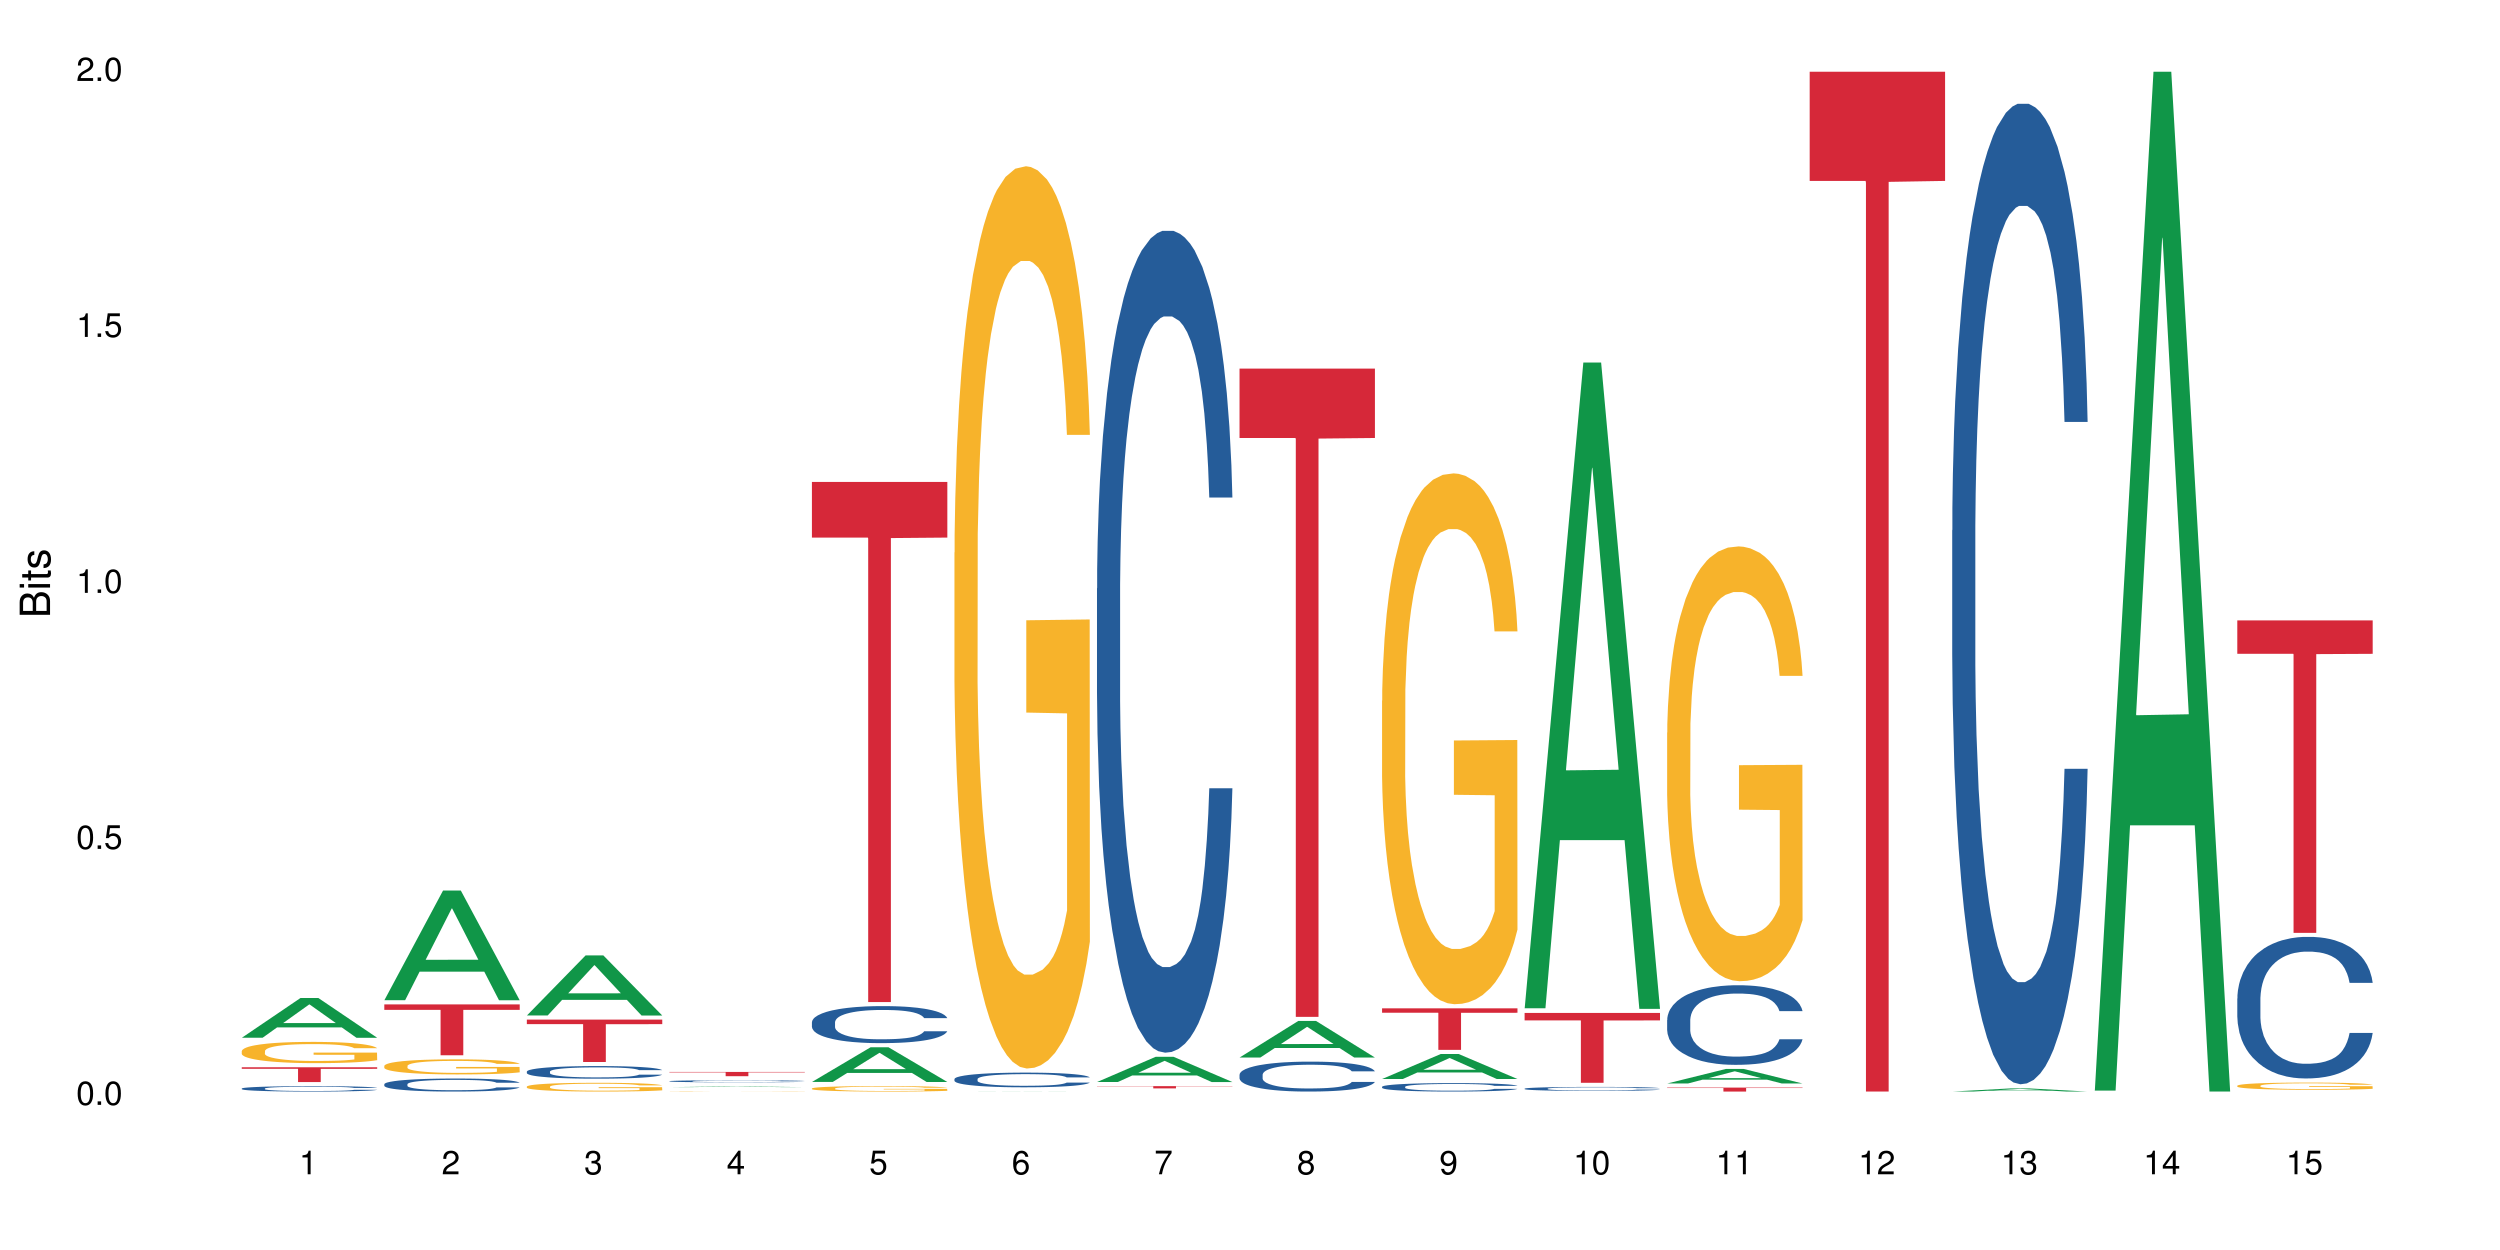 <?xml version="1.0" encoding="UTF-8"?>
<svg xmlns="http://www.w3.org/2000/svg" xmlns:xlink="http://www.w3.org/1999/xlink" width="720pt" height="360pt" viewBox="0 0 720 360" version="1.1">
<defs>
<g>
<symbol overflow="visible" id="glyph0-0">
<path style="stroke:none;" d=""/>
</symbol>
<symbol overflow="visible" id="glyph0-1">
<path style="stroke:none;" d="M 2.641 -6.797 C 2 -6.797 1.422 -6.531 1.078 -6.047 C 0.641 -5.453 0.406 -4.547 0.406 -3.297 C 0.406 -1 1.188 0.219 2.641 0.219 C 4.078 0.219 4.859 -1 4.859 -3.234 C 4.859 -4.562 4.656 -5.438 4.203 -6.047 C 3.844 -6.531 3.281 -6.797 2.641 -6.797 Z M 2.641 -6.047 C 3.547 -6.047 4 -5.125 4 -3.312 C 4 -1.375 3.562 -0.484 2.625 -0.484 C 1.734 -0.484 1.281 -1.422 1.281 -3.281 C 1.281 -5.141 1.734 -6.047 2.641 -6.047 Z M 2.641 -6.047 "/>
</symbol>
<symbol overflow="visible" id="glyph0-2">
<path style="stroke:none;" d="M 1.828 -1 L 0.828 -1 L 0.828 0 L 1.828 0 Z M 1.828 -1 "/>
</symbol>
<symbol overflow="visible" id="glyph0-3">
<path style="stroke:none;" d="M 4.562 -6.797 L 1.062 -6.797 L 0.547 -3.094 L 1.328 -3.094 C 1.719 -3.562 2.047 -3.734 2.578 -3.734 C 3.484 -3.734 4.062 -3.109 4.062 -2.094 C 4.062 -1.125 3.484 -0.531 2.578 -0.531 C 1.828 -0.531 1.375 -0.906 1.188 -1.672 L 0.328 -1.672 C 0.453 -1.109 0.547 -0.844 0.75 -0.594 C 1.125 -0.078 1.828 0.219 2.594 0.219 C 3.969 0.219 4.922 -0.781 4.922 -2.219 C 4.922 -3.562 4.031 -4.484 2.719 -4.484 C 2.25 -4.484 1.859 -4.359 1.469 -4.062 L 1.734 -5.969 L 4.562 -5.969 Z M 4.562 -6.797 "/>
</symbol>
<symbol overflow="visible" id="glyph0-4">
<path style="stroke:none;" d="M 2.484 -4.844 L 2.484 0 L 3.328 0 L 3.328 -6.797 L 2.766 -6.797 C 2.469 -5.75 2.281 -5.609 0.984 -5.453 L 0.984 -4.844 Z M 2.484 -4.844 "/>
</symbol>
<symbol overflow="visible" id="glyph0-5">
<path style="stroke:none;" d="M 4.859 -0.828 L 1.281 -0.828 C 1.359 -1.391 1.672 -1.75 2.5 -2.234 L 3.469 -2.75 C 4.406 -3.266 4.906 -3.969 4.906 -4.812 C 4.906 -5.375 4.672 -5.906 4.266 -6.266 C 3.859 -6.625 3.375 -6.797 2.719 -6.797 C 1.859 -6.797 1.219 -6.5 0.844 -5.922 C 0.609 -5.562 0.5 -5.125 0.484 -4.438 L 1.328 -4.438 C 1.359 -4.906 1.406 -5.188 1.531 -5.406 C 1.75 -5.812 2.188 -6.062 2.703 -6.062 C 3.469 -6.062 4.031 -5.516 4.031 -4.781 C 4.031 -4.25 3.719 -3.797 3.125 -3.438 L 2.234 -2.938 C 0.812 -2.141 0.406 -1.5 0.328 0 L 4.859 0 Z M 4.859 -0.828 "/>
</symbol>
<symbol overflow="visible" id="glyph0-6">
<path style="stroke:none;" d="M 2.125 -3.125 L 2.578 -3.125 C 3.516 -3.125 3.984 -2.703 3.984 -1.891 C 3.984 -1.031 3.469 -0.531 2.578 -0.531 C 1.656 -0.531 1.203 -0.984 1.156 -1.969 L 0.312 -1.969 C 0.344 -1.422 0.438 -1.078 0.609 -0.766 C 0.953 -0.109 1.625 0.219 2.547 0.219 C 3.953 0.219 4.859 -0.609 4.859 -1.906 C 4.859 -2.766 4.516 -3.25 3.703 -3.516 C 4.344 -3.766 4.656 -4.25 4.656 -4.938 C 4.656 -6.109 3.875 -6.797 2.578 -6.797 C 1.203 -6.797 0.484 -6.047 0.453 -4.609 L 1.297 -4.609 C 1.312 -5.016 1.344 -5.25 1.453 -5.453 C 1.641 -5.828 2.062 -6.062 2.594 -6.062 C 3.344 -6.062 3.797 -5.625 3.797 -4.906 C 3.797 -4.422 3.609 -4.141 3.25 -3.984 C 3.016 -3.891 2.719 -3.844 2.125 -3.844 Z M 2.125 -3.125 "/>
</symbol>
<symbol overflow="visible" id="glyph0-7">
<path style="stroke:none;" d="M 3.141 -1.625 L 3.141 0 L 3.984 0 L 3.984 -1.625 L 4.984 -1.625 L 4.984 -2.391 L 3.984 -2.391 L 3.984 -6.797 L 3.359 -6.797 L 0.266 -2.516 L 0.266 -1.625 Z M 3.141 -2.391 L 1 -2.391 L 3.141 -5.359 Z M 3.141 -2.391 "/>
</symbol>
<symbol overflow="visible" id="glyph0-8">
<path style="stroke:none;" d="M 4.781 -5.031 C 4.609 -6.141 3.891 -6.797 2.844 -6.797 C 2.094 -6.797 1.422 -6.438 1.031 -5.828 C 0.609 -5.172 0.406 -4.344 0.406 -3.094 C 0.406 -1.953 0.578 -1.234 0.984 -0.625 C 1.359 -0.078 1.953 0.219 2.703 0.219 C 3.984 0.219 4.922 -0.734 4.922 -2.078 C 4.922 -3.344 4.062 -4.234 2.844 -4.234 C 2.172 -4.234 1.641 -3.969 1.281 -3.469 C 1.281 -5.125 1.828 -6.047 2.797 -6.047 C 3.391 -6.047 3.797 -5.672 3.938 -5.031 Z M 2.734 -3.484 C 3.547 -3.484 4.062 -2.922 4.062 -2 C 4.062 -1.156 3.484 -0.531 2.703 -0.531 C 1.922 -0.531 1.328 -1.188 1.328 -2.047 C 1.328 -2.891 1.906 -3.484 2.734 -3.484 Z M 2.734 -3.484 "/>
</symbol>
<symbol overflow="visible" id="glyph0-9">
<path style="stroke:none;" d="M 4.984 -6.797 L 0.438 -6.797 L 0.438 -5.969 L 4.109 -5.969 C 2.5 -3.656 1.828 -2.234 1.328 0 L 2.219 0 C 2.594 -2.172 3.453 -4.047 4.984 -6.094 Z M 4.984 -6.797 "/>
</symbol>
<symbol overflow="visible" id="glyph0-10">
<path style="stroke:none;" d="M 3.75 -3.578 C 4.453 -4 4.688 -4.344 4.688 -4.984 C 4.688 -6.047 3.844 -6.797 2.641 -6.797 C 1.438 -6.797 0.594 -6.047 0.594 -4.984 C 0.594 -4.359 0.828 -4.016 1.516 -3.578 C 0.734 -3.203 0.359 -2.641 0.359 -1.891 C 0.359 -0.641 1.297 0.219 2.641 0.219 C 3.984 0.219 4.922 -0.641 4.922 -1.875 C 4.922 -2.641 4.531 -3.203 3.75 -3.578 Z M 2.641 -6.047 C 3.359 -6.047 3.812 -5.625 3.812 -4.969 C 3.812 -4.344 3.344 -3.922 2.641 -3.922 C 1.922 -3.922 1.453 -4.344 1.453 -4.984 C 1.453 -5.625 1.922 -6.047 2.641 -6.047 Z M 2.641 -3.203 C 3.484 -3.203 4.062 -2.672 4.062 -1.875 C 4.062 -1.062 3.484 -0.531 2.625 -0.531 C 1.797 -0.531 1.219 -1.078 1.219 -1.875 C 1.219 -2.672 1.797 -3.203 2.641 -3.203 Z M 2.641 -3.203 "/>
</symbol>
<symbol overflow="visible" id="glyph0-11">
<path style="stroke:none;" d="M 0.516 -1.547 C 0.672 -0.438 1.406 0.219 2.438 0.219 C 3.188 0.219 3.859 -0.141 4.266 -0.75 C 4.688 -1.406 4.891 -2.25 4.891 -3.484 C 4.891 -4.625 4.703 -5.359 4.312 -5.953 C 3.938 -6.5 3.344 -6.797 2.594 -6.797 C 1.297 -6.797 0.359 -5.844 0.359 -4.516 C 0.359 -3.25 1.234 -2.344 2.453 -2.344 C 3.094 -2.344 3.562 -2.578 4.016 -3.109 C 4 -1.453 3.469 -0.531 2.5 -0.531 C 1.906 -0.531 1.484 -0.906 1.359 -1.547 Z M 2.578 -6.062 C 3.375 -6.062 3.969 -5.406 3.969 -4.531 C 3.969 -3.688 3.375 -3.094 2.547 -3.094 C 1.734 -3.094 1.234 -3.672 1.234 -4.578 C 1.234 -5.438 1.797 -6.062 2.578 -6.062 Z M 2.578 -6.062 "/>
</symbol>
<symbol overflow="visible" id="glyph1-0">
<path style="stroke:none;" d=""/>
</symbol>
<symbol overflow="visible" id="glyph1-1">
<path style="stroke:none;" d="M 0 -0.953 L 0 -4.891 C 0 -5.719 -0.234 -6.344 -0.734 -6.797 C -1.188 -7.234 -1.812 -7.469 -2.5 -7.469 C -3.547 -7.469 -4.188 -7 -4.625 -5.875 C -4.984 -6.672 -5.641 -7.094 -6.531 -7.094 C -7.156 -7.094 -7.734 -6.859 -8.141 -6.391 C -8.562 -5.938 -8.75 -5.344 -8.75 -4.5 L -8.75 -0.953 Z M -4.984 -2.062 L -7.766 -2.062 L -7.766 -4.219 C -7.766 -4.844 -7.688 -5.203 -7.453 -5.5 C -7.219 -5.812 -6.859 -5.969 -6.375 -5.969 C -5.906 -5.969 -5.531 -5.812 -5.297 -5.5 C -5.062 -5.203 -4.984 -4.844 -4.984 -4.219 Z M -0.984 -2.062 L -4 -2.062 L -4 -4.781 C -4 -5.328 -3.859 -5.688 -3.578 -5.953 C -3.297 -6.219 -2.922 -6.359 -2.484 -6.359 C -2.062 -6.359 -1.688 -6.219 -1.406 -5.953 C -1.109 -5.688 -0.984 -5.328 -0.984 -4.781 Z M -0.984 -2.062 "/>
</symbol>
<symbol overflow="visible" id="glyph1-2">
<path style="stroke:none;" d="M -6.281 -1.797 L -6.281 -0.797 L 0 -0.797 L 0 -1.797 Z M -8.75 -1.797 L -8.75 -0.797 L -7.484 -0.797 L -7.484 -1.797 Z M -8.75 -1.797 "/>
</symbol>
<symbol overflow="visible" id="glyph1-3">
<path style="stroke:none;" d="M -6.281 -3.047 L -6.281 -2.016 L -8.016 -2.016 L -8.016 -1.016 L -6.281 -1.016 L -6.281 -0.172 L -5.469 -0.172 L -5.469 -1.016 L -0.719 -1.016 C -0.078 -1.016 0.281 -1.453 0.281 -2.234 C 0.281 -2.469 0.25 -2.719 0.188 -3.047 L -0.641 -3.047 C -0.609 -2.922 -0.594 -2.766 -0.594 -2.562 C -0.594 -2.141 -0.719 -2.016 -1.156 -2.016 L -5.469 -2.016 L -5.469 -3.047 Z M -6.281 -3.047 "/>
</symbol>
<symbol overflow="visible" id="glyph1-4">
<path style="stroke:none;" d="M -4.531 -5.25 C -5.766 -5.25 -6.469 -4.422 -6.469 -2.969 C -6.469 -1.516 -5.719 -0.562 -4.547 -0.562 C -3.562 -0.562 -3.094 -1.062 -2.734 -2.562 L -2.516 -3.484 C -2.344 -4.188 -2.094 -4.469 -1.625 -4.469 C -1.047 -4.469 -0.641 -3.875 -0.641 -3 C -0.641 -2.453 -0.797 -2 -1.062 -1.75 C -1.25 -1.594 -1.422 -1.531 -1.875 -1.469 L -1.875 -0.406 C -0.422 -0.453 0.281 -1.266 0.281 -2.922 C 0.281 -4.5 -0.5 -5.516 -1.719 -5.516 C -2.656 -5.516 -3.172 -4.984 -3.469 -3.734 L -3.703 -2.766 C -3.891 -1.953 -4.156 -1.609 -4.594 -1.609 C -5.172 -1.609 -5.547 -2.125 -5.547 -2.938 C -5.547 -3.75 -5.203 -4.172 -4.531 -4.203 Z M -4.531 -5.25 "/>
</symbol>
</g>
</defs>
<g id="surface74084">
<rect x="0" y="0" width="720" height="360" style="fill:rgb(100%,100%,100%);fill-opacity:1;stroke:none;"/>
<path style=" stroke:none;fill-rule:nonzero;fill:rgb(6.275%,58.824%,28.235%);fill-opacity:1;" d="M 69.629 298.875 L 69.672 298.863 L 86.547 287.418 L 91.672 287.418 L 108.629 298.883 L 102.668 298.883 L 98.418 295.891 L 79.797 295.891 L 75.629 298.875 L 69.629 298.875 L 81.586 294.652 L 96.711 294.641 L 89.172 289.289 L 89.086 289.281 L 89.004 289.312 L 81.547 294.641 L 81.586 294.652 Z M 69.629 298.875 "/>
<path style=" stroke:none;fill-rule:nonzero;fill:rgb(14.51%,36.078%,60%);fill-opacity:1;" d="M 69.629 313.492 L 69.676 313.488 L 69.676 313.457 L 69.82 313.402 L 70.152 313.332 L 70.484 313.285 L 71.34 313.203 L 72.531 313.121 L 73.766 313.059 L 74.672 313.023 L 75.48 312.992 L 77.332 312.941 L 78.523 312.914 L 79.809 312.891 L 81.375 312.867 L 82.52 312.852 L 85.086 312.828 L 86.988 312.82 L 88.461 312.812 L 91.648 312.812 L 93.551 312.82 L 94.93 312.828 L 96.453 312.84 L 97.738 312.852 L 99.973 312.883 L 101.969 312.922 L 102.871 312.945 L 104.301 312.988 L 105.395 313.031 L 106.156 313.07 L 107.012 313.121 L 107.77 313.188 L 108.344 313.258 L 108.629 313.32 L 101.969 313.32 L 101.637 313.262 L 101.258 313.219 L 100.543 313.16 L 99.828 313.117 L 98.832 313.078 L 97.926 313.051 L 96.691 313.023 L 95.598 313.008 L 94.453 312.992 L 93.359 312.984 L 91.27 312.977 L 88.844 312.977 L 87.938 312.98 L 86.086 312.992 L 85.086 313 L 83.66 313.02 L 82.66 313.039 L 81.473 313.066 L 80.664 313.09 L 79.664 313.129 L 78.949 313.16 L 78.141 313.207 L 77.668 313.242 L 77.238 313.285 L 76.859 313.332 L 76.574 313.379 L 76.383 313.434 L 76.289 313.484 L 76.289 313.703 L 76.383 313.758 L 76.621 313.816 L 77.238 313.902 L 78.141 313.977 L 79.188 314.039 L 80.188 314.082 L 80.758 314.102 L 81.52 314.125 L 82.707 314.152 L 84.422 314.18 L 85.418 314.191 L 86.941 314.203 L 88.512 314.207 L 90.602 314.207 L 92.457 314.203 L 93.695 314.195 L 94.977 314.184 L 96.738 314.16 L 97.832 314.137 L 98.781 314.109 L 99.496 314.082 L 99.973 314.059 L 100.684 314.016 L 101.258 313.969 L 101.684 313.918 L 101.969 313.871 L 108.629 313.871 L 108.344 313.926 L 107.914 313.98 L 107.484 314.023 L 106.82 314.074 L 106.059 314.117 L 104.965 314.168 L 104.062 314.199 L 102.871 314.234 L 101.777 314.262 L 100.59 314.285 L 98.832 314.316 L 97.688 314.328 L 96.453 314.344 L 94.977 314.355 L 93.125 314.363 L 91.125 314.371 L 89.27 314.371 L 87.273 314.367 L 85.801 314.363 L 83.848 314.348 L 81.426 314.324 L 79.664 314.297 L 78.285 314.27 L 77.098 314.242 L 75.766 314.203 L 74.051 314.141 L 73.008 314.094 L 72.293 314.051 L 71.484 313.996 L 70.914 313.945 L 70.246 313.867 L 69.773 313.766 L 69.629 313.688 Z M 69.629 313.492 "/>
<path style=" stroke:none;fill-rule:nonzero;fill:rgb(96.863%,70.196%,16.863%);fill-opacity:1;" d="M 69.629 302.688 L 69.676 302.684 L 69.676 302.57 L 69.867 302.316 L 70.344 301.973 L 70.961 301.688 L 71.625 301.461 L 72.055 301.344 L 72.77 301.176 L 73.387 301.055 L 74.957 300.801 L 76.953 300.566 L 78.047 300.465 L 79.285 300.371 L 81.043 300.266 L 81.852 300.227 L 84.324 300.137 L 87.133 300.082 L 90.223 300.062 L 91.648 300.07 L 93.598 300.094 L 96.262 300.152 L 97.785 300.211 L 98.973 300.266 L 100.211 300.34 L 101.73 300.449 L 103.16 300.586 L 104.301 300.719 L 105.441 300.887 L 106.391 301.066 L 107.199 301.262 L 107.914 301.496 L 108.344 301.691 L 108.629 301.887 L 102.016 301.887 L 101.637 301.691 L 101.207 301.539 L 100.496 301.355 L 99.781 301.223 L 99.066 301.117 L 97.738 300.969 L 96.594 300.879 L 95.168 300.801 L 93.789 300.754 L 92.219 300.719 L 91.27 300.707 L 88.746 300.707 L 86.465 300.746 L 85.133 300.793 L 84.184 300.836 L 82.852 300.918 L 82.043 300.988 L 81.566 301.031 L 80.141 301.203 L 79.188 301.363 L 78.664 301.469 L 78 301.637 L 77.523 301.785 L 77 302.012 L 76.715 302.18 L 76.336 302.559 L 76.289 303.566 L 76.43 303.777 L 76.715 304.008 L 77.098 304.207 L 77.668 304.422 L 78.238 304.582 L 79.234 304.801 L 80.094 304.945 L 80.758 305.043 L 82.043 305.191 L 82.566 305.242 L 83.801 305.344 L 85.086 305.422 L 86.656 305.488 L 87.844 305.523 L 89.746 305.551 L 92.172 305.551 L 95.027 305.516 L 96.832 305.473 L 98.07 305.43 L 98.879 305.391 L 99.875 305.328 L 100.59 305.27 L 101.258 305.211 L 102.062 305.113 L 102.062 303.777 L 90.316 303.773 L 90.316 303.145 L 108.578 303.141 L 108.629 305.328 L 107.629 305.477 L 106.391 305.625 L 105.203 305.734 L 103.965 305.832 L 102.207 305.938 L 100.781 306.004 L 98.594 306.082 L 96.594 306.133 L 94.504 306.168 L 92.648 306.184 L 90.461 306.188 L 88.512 306.176 L 86.418 306.145 L 84.754 306.098 L 83.23 306.043 L 81.711 305.969 L 79.809 305.852 L 78.57 305.758 L 77.285 305.641 L 76.004 305.5 L 74.859 305.352 L 74.102 305.23 L 73.34 305.098 L 72.531 304.93 L 71.77 304.738 L 71.199 304.566 L 70.676 304.371 L 70.297 304.188 L 69.914 303.934 L 69.723 303.734 L 69.629 303.559 Z M 69.629 302.688 "/>
<path style=" stroke:none;fill-rule:nonzero;fill:rgb(83.922%,15.686%,22.353%);fill-opacity:1;" d="M 69.629 307.367 L 108.629 307.367 L 108.629 307.824 L 92.375 307.828 L 92.375 311.633 L 85.836 311.633 L 85.836 307.832 L 85.742 307.824 L 69.629 307.824 Z M 69.629 307.367 "/>
<path style=" stroke:none;fill-rule:nonzero;fill:rgb(6.275%,58.824%,28.235%);fill-opacity:1;" d="M 110.68 288.059 L 110.723 288.027 L 127.598 256.48 L 132.719 256.48 L 149.68 288.086 L 143.719 288.086 L 139.469 279.836 L 120.848 279.836 L 116.68 288.059 L 110.68 288.059 L 122.637 276.426 L 137.762 276.395 L 130.223 261.645 L 130.137 261.613 L 130.055 261.703 L 122.598 276.395 L 122.637 276.426 Z M 110.68 288.059 "/>
<path style=" stroke:none;fill-rule:nonzero;fill:rgb(14.51%,36.078%,60%);fill-opacity:1;" d="M 110.68 312.25 L 110.727 312.246 L 110.727 312.164 L 110.871 312.035 L 111.203 311.871 L 111.535 311.758 L 112.391 311.555 L 113.582 311.359 L 114.816 311.207 L 115.723 311.121 L 116.531 311.051 L 118.383 310.926 L 119.574 310.859 L 120.859 310.801 L 122.426 310.742 L 123.57 310.707 L 126.137 310.652 L 128.039 310.629 L 129.512 310.617 L 132.699 310.617 L 134.602 310.633 L 135.98 310.648 L 137.504 310.676 L 138.789 310.707 L 141.023 310.785 L 143.02 310.879 L 143.922 310.934 L 145.352 311.039 L 146.445 311.145 L 147.207 311.234 L 148.062 311.359 L 148.82 311.516 L 149.395 311.688 L 149.68 311.836 L 143.02 311.836 L 142.688 311.699 L 142.305 311.594 L 141.594 311.453 L 140.879 311.352 L 139.883 311.254 L 138.977 311.188 L 137.742 311.121 L 136.648 311.082 L 135.504 311.051 L 134.41 311.031 L 132.32 311.008 L 129.895 311.008 L 128.988 311.016 L 127.137 311.043 L 126.137 311.066 L 124.711 311.117 L 123.711 311.16 L 122.523 311.23 L 121.715 311.289 L 120.715 311.375 L 120 311.457 L 119.191 311.57 L 118.719 311.656 L 118.289 311.75 L 117.91 311.863 L 117.625 311.984 L 117.434 312.109 L 117.34 312.234 L 117.34 312.766 L 117.434 312.891 L 117.672 313.031 L 118.289 313.242 L 119.191 313.426 L 120.238 313.566 L 121.238 313.672 L 121.809 313.719 L 122.57 313.773 L 123.758 313.844 L 125.473 313.91 L 126.469 313.938 L 127.992 313.965 L 129.562 313.98 L 131.652 313.98 L 133.508 313.965 L 134.746 313.949 L 136.027 313.922 L 137.789 313.863 L 138.883 313.809 L 139.832 313.742 L 140.547 313.68 L 141.023 313.621 L 141.734 313.516 L 142.305 313.398 L 142.734 313.281 L 143.02 313.164 L 149.68 313.164 L 149.395 313.301 L 148.965 313.434 L 148.535 313.535 L 147.871 313.652 L 147.109 313.762 L 146.016 313.879 L 145.113 313.961 L 143.922 314.043 L 142.828 314.109 L 141.641 314.168 L 139.883 314.238 L 138.738 314.27 L 137.504 314.301 L 136.027 314.328 L 134.176 314.352 L 132.176 314.367 L 130.32 314.371 L 128.324 314.363 L 126.852 314.352 L 124.898 314.32 L 122.473 314.258 L 120.715 314.191 L 119.336 314.129 L 118.148 314.059 L 116.816 313.965 L 115.102 313.816 L 114.059 313.699 L 113.344 313.602 L 112.535 313.469 L 111.965 313.348 L 111.297 313.156 L 110.824 312.914 L 110.68 312.723 Z M 110.68 312.25 "/>
<path style=" stroke:none;fill-rule:nonzero;fill:rgb(96.863%,70.196%,16.863%);fill-opacity:1;" d="M 110.68 306.953 L 110.727 306.949 L 110.727 306.871 L 110.918 306.691 L 111.395 306.445 L 112.012 306.242 L 112.676 306.082 L 113.105 306 L 113.82 305.883 L 114.438 305.793 L 116.008 305.613 L 118.004 305.449 L 119.098 305.379 L 120.336 305.309 L 122.094 305.234 L 122.902 305.207 L 125.375 305.145 L 128.18 305.102 L 131.273 305.09 L 132.699 305.094 L 134.648 305.109 L 137.312 305.156 L 138.836 305.195 L 140.023 305.234 L 141.262 305.285 L 142.781 305.363 L 144.207 305.461 L 145.352 305.555 L 146.492 305.676 L 147.441 305.801 L 148.25 305.941 L 148.965 306.109 L 149.395 306.246 L 149.68 306.387 L 143.066 306.387 L 142.688 306.246 L 142.258 306.141 L 141.547 306.008 L 140.832 305.914 L 140.117 305.836 L 138.789 305.734 L 137.645 305.672 L 136.219 305.613 L 134.84 305.578 L 133.27 305.555 L 132.32 305.547 L 129.797 305.547 L 127.516 305.574 L 126.184 305.605 L 125.234 305.641 L 123.902 305.699 L 123.094 305.746 L 122.617 305.777 L 121.191 305.902 L 120.238 306.012 L 119.715 306.086 L 119.051 306.207 L 118.574 306.312 L 118.051 306.473 L 117.766 306.594 L 117.387 306.863 L 117.34 307.578 L 117.48 307.727 L 117.766 307.891 L 118.148 308.035 L 118.719 308.184 L 119.289 308.301 L 120.285 308.453 L 121.145 308.559 L 121.809 308.625 L 123.094 308.73 L 123.617 308.77 L 124.852 308.84 L 126.137 308.895 L 127.707 308.941 L 128.895 308.965 L 130.797 308.988 L 133.223 308.988 L 136.078 308.961 L 137.883 308.93 L 139.121 308.898 L 139.93 308.871 L 140.926 308.828 L 141.641 308.789 L 142.305 308.746 L 143.113 308.676 L 143.113 307.727 L 131.367 307.723 L 131.367 307.277 L 149.629 307.273 L 149.68 308.828 L 148.68 308.934 L 147.441 309.039 L 146.254 309.117 L 145.016 309.184 L 143.258 309.262 L 141.832 309.309 L 139.645 309.363 L 137.645 309.398 L 135.555 309.422 L 133.699 309.434 L 131.512 309.438 L 129.562 309.43 L 127.469 309.406 L 125.805 309.375 L 124.281 309.336 L 122.762 309.285 L 120.859 309.199 L 119.621 309.133 L 118.336 309.051 L 117.055 308.949 L 115.91 308.844 L 115.152 308.762 L 114.391 308.664 L 113.582 308.547 L 112.82 308.41 L 112.25 308.289 L 111.727 308.148 L 111.348 308.02 L 110.965 307.84 L 110.773 307.695 L 110.68 307.574 Z M 110.68 306.953 "/>
<path style=" stroke:none;fill-rule:nonzero;fill:rgb(83.922%,15.686%,22.353%);fill-opacity:1;" d="M 110.68 289.266 L 149.68 289.266 L 149.68 290.836 L 133.426 290.848 L 133.426 303.91 L 126.887 303.91 L 126.887 290.863 L 126.793 290.836 L 110.68 290.836 Z M 110.68 289.266 "/>
<path style=" stroke:none;fill-rule:nonzero;fill:rgb(6.275%,58.824%,28.235%);fill-opacity:1;" d="M 151.73 292.457 L 151.773 292.441 L 168.648 275.164 L 173.77 275.164 L 190.73 292.473 L 184.77 292.473 L 180.52 287.953 L 161.898 287.953 L 157.73 292.457 L 151.73 292.457 L 163.688 286.086 L 178.812 286.07 L 171.27 277.992 L 171.188 277.977 L 171.105 278.023 L 163.648 286.07 L 163.688 286.086 Z M 151.73 292.457 "/>
<path style=" stroke:none;fill-rule:nonzero;fill:rgb(14.51%,36.078%,60%);fill-opacity:1;" d="M 151.73 308.609 L 151.777 308.609 L 151.777 308.527 L 151.922 308.402 L 152.254 308.242 L 152.586 308.133 L 153.441 307.938 L 154.633 307.746 L 155.867 307.602 L 156.773 307.516 L 157.582 307.449 L 159.434 307.324 L 160.625 307.262 L 161.91 307.203 L 163.477 307.148 L 164.617 307.113 L 167.188 307.062 L 169.09 307.039 L 170.562 307.027 L 173.75 307.027 L 175.652 307.043 L 177.031 307.059 L 178.555 307.086 L 179.84 307.113 L 182.074 307.188 L 184.07 307.281 L 184.973 307.336 L 186.402 307.438 L 187.496 307.535 L 188.254 307.625 L 189.113 307.746 L 189.871 307.895 L 190.445 308.066 L 190.73 308.207 L 184.07 308.207 L 183.738 308.074 L 183.355 307.973 L 182.645 307.836 L 181.93 307.738 L 180.934 307.645 L 180.027 307.582 L 178.793 307.516 L 177.699 307.477 L 176.555 307.449 L 175.461 307.426 L 173.371 307.406 L 170.945 307.406 L 170.039 307.414 L 168.188 307.441 L 167.188 307.465 L 165.762 307.512 L 164.762 307.555 L 163.574 307.621 L 162.766 307.676 L 161.766 307.762 L 161.051 307.84 L 160.242 307.949 L 159.77 308.031 L 159.34 308.125 L 158.961 308.234 L 158.676 308.352 L 158.484 308.473 L 158.391 308.594 L 158.391 309.109 L 158.484 309.23 L 158.723 309.367 L 159.34 309.57 L 160.242 309.746 L 161.289 309.887 L 162.289 309.988 L 162.859 310.035 L 163.621 310.086 L 164.809 310.152 L 166.52 310.219 L 167.52 310.246 L 169.043 310.273 L 170.613 310.285 L 172.703 310.285 L 174.559 310.273 L 175.797 310.258 L 177.078 310.23 L 178.84 310.172 L 179.934 310.121 L 180.883 310.059 L 181.598 309.992 L 182.074 309.941 L 182.785 309.836 L 183.355 309.727 L 183.785 309.609 L 184.07 309.496 L 190.73 309.496 L 190.445 309.629 L 190.016 309.758 L 189.586 309.855 L 188.922 309.969 L 188.16 310.074 L 187.066 310.191 L 186.164 310.266 L 184.973 310.352 L 183.879 310.414 L 182.691 310.469 L 180.934 310.535 L 179.789 310.57 L 178.555 310.598 L 177.078 310.625 L 175.227 310.648 L 173.227 310.664 L 171.371 310.664 L 169.375 310.66 L 167.902 310.645 L 165.949 310.617 L 163.523 310.555 L 161.766 310.492 L 160.387 310.43 L 159.199 310.363 L 157.867 310.273 L 156.152 310.125 L 155.105 310.016 L 154.395 309.922 L 153.586 309.793 L 153.016 309.676 L 152.348 309.488 L 151.875 309.254 L 151.73 309.07 Z M 151.73 308.609 "/>
<path style=" stroke:none;fill-rule:nonzero;fill:rgb(96.863%,70.196%,16.863%);fill-opacity:1;" d="M 151.73 312.926 L 151.777 312.926 L 151.777 312.879 L 151.969 312.773 L 152.445 312.633 L 153.062 312.516 L 153.727 312.422 L 154.156 312.375 L 154.871 312.305 L 155.488 312.254 L 157.059 312.148 L 159.055 312.051 L 160.148 312.012 L 161.387 311.973 L 163.145 311.93 L 163.953 311.91 L 166.426 311.875 L 169.23 311.852 L 172.324 311.844 L 173.75 311.848 L 175.699 311.855 L 178.363 311.883 L 179.887 311.906 L 181.074 311.93 L 182.312 311.957 L 183.832 312.004 L 185.258 312.059 L 186.402 312.113 L 187.543 312.184 L 188.492 312.258 L 189.301 312.34 L 190.016 312.434 L 190.445 312.516 L 190.73 312.598 L 184.117 312.598 L 183.738 312.516 L 183.309 312.453 L 182.598 312.379 L 181.883 312.324 L 181.168 312.277 L 179.84 312.219 L 178.695 312.184 L 177.27 312.148 L 175.891 312.129 L 174.32 312.113 L 173.371 312.109 L 170.848 312.109 L 168.566 312.125 L 167.234 312.145 L 166.285 312.164 L 164.953 312.199 L 164.145 312.227 L 163.668 312.242 L 162.242 312.316 L 161.289 312.379 L 160.766 312.426 L 160.102 312.492 L 159.625 312.555 L 159.102 312.648 L 158.816 312.719 L 158.438 312.875 L 158.391 313.289 L 158.531 313.375 L 158.816 313.473 L 159.199 313.555 L 159.77 313.641 L 160.34 313.707 L 161.336 313.797 L 162.195 313.859 L 162.859 313.898 L 164.145 313.961 L 164.668 313.98 L 165.902 314.023 L 167.188 314.055 L 168.758 314.082 L 169.945 314.098 L 171.848 314.109 L 174.273 314.109 L 177.129 314.094 L 178.934 314.074 L 180.172 314.059 L 180.98 314.039 L 181.977 314.016 L 182.691 313.992 L 183.355 313.969 L 184.164 313.93 L 184.164 313.375 L 172.418 313.375 L 172.418 313.117 L 190.68 313.113 L 190.73 314.016 L 189.73 314.078 L 188.492 314.137 L 187.305 314.184 L 186.066 314.223 L 184.309 314.266 L 182.883 314.293 L 180.695 314.328 L 178.695 314.348 L 176.605 314.363 L 174.75 314.367 L 172.562 314.371 L 170.613 314.367 L 168.52 314.352 L 166.855 314.332 L 165.332 314.312 L 163.812 314.281 L 161.91 314.23 L 160.672 314.191 L 159.387 314.145 L 158.105 314.086 L 156.961 314.023 L 156.203 313.977 L 155.441 313.922 L 154.633 313.852 L 153.871 313.773 L 153.301 313.703 L 152.777 313.621 L 152.398 313.547 L 152.016 313.441 L 151.824 313.359 L 151.73 313.285 Z M 151.73 312.926 "/>
<path style=" stroke:none;fill-rule:nonzero;fill:rgb(83.922%,15.686%,22.353%);fill-opacity:1;" d="M 151.73 293.652 L 190.73 293.652 L 190.73 294.957 L 174.477 294.969 L 174.477 305.848 L 167.938 305.848 L 167.938 294.98 L 167.84 294.957 L 151.73 294.957 Z M 151.73 293.652 "/>
<path style=" stroke:none;fill-rule:nonzero;fill:rgb(6.275%,58.824%,28.235%);fill-opacity:1;" d="M 192.781 313.098 L 192.824 313.098 L 209.695 312.895 L 214.82 312.895 L 231.781 313.098 L 225.82 313.098 L 221.57 313.043 L 202.949 313.043 L 198.781 313.098 L 192.781 313.098 L 204.738 313.023 L 219.863 313.023 L 212.32 312.926 L 212.156 312.926 L 204.699 313.023 L 204.738 313.023 Z M 192.781 313.098 "/>
<path style=" stroke:none;fill-rule:nonzero;fill:rgb(14.51%,36.078%,60%);fill-opacity:1;" d="M 192.781 311.379 L 192.828 311.375 L 192.828 311.363 L 192.973 311.344 L 193.305 311.316 L 193.637 311.301 L 194.492 311.266 L 195.684 311.234 L 196.918 311.211 L 197.824 311.199 L 198.633 311.188 L 200.484 311.168 L 201.676 311.156 L 202.957 311.148 L 204.527 311.137 L 205.668 311.133 L 208.238 311.125 L 210.141 311.121 L 211.613 311.117 L 214.801 311.117 L 216.703 311.121 L 218.082 311.125 L 219.605 311.129 L 220.887 311.133 L 223.125 311.145 L 225.121 311.16 L 226.023 311.168 L 227.453 311.188 L 228.547 311.203 L 229.305 311.215 L 230.164 311.234 L 230.922 311.262 L 231.496 311.289 L 231.781 311.312 L 225.121 311.312 L 224.789 311.289 L 224.406 311.273 L 223.695 311.25 L 222.98 311.234 L 221.984 311.219 L 221.078 311.211 L 219.844 311.199 L 218.75 311.191 L 217.605 311.188 L 216.512 311.184 L 214.422 311.18 L 211.996 311.18 L 211.09 311.184 L 209.238 311.188 L 208.238 311.191 L 206.812 311.199 L 205.812 311.203 L 204.625 311.215 L 203.816 311.227 L 202.816 311.238 L 202.102 311.25 L 201.293 311.27 L 200.82 311.281 L 200.391 311.297 L 200.012 311.316 L 199.727 311.336 L 199.535 311.355 L 199.441 311.375 L 199.441 311.457 L 199.535 311.477 L 199.773 311.5 L 200.391 311.535 L 201.293 311.562 L 202.34 311.586 L 203.34 311.602 L 203.91 311.609 L 204.672 311.617 L 205.859 311.629 L 207.57 311.641 L 208.57 311.645 L 210.094 311.648 L 211.664 311.652 L 213.754 311.652 L 215.609 311.648 L 216.848 311.645 L 218.129 311.641 L 219.891 311.633 L 220.984 311.625 L 221.934 311.613 L 223.125 311.594 L 223.836 311.578 L 224.406 311.559 L 224.836 311.539 L 225.121 311.523 L 231.781 311.523 L 231.496 311.543 L 231.066 311.566 L 230.637 311.582 L 229.973 311.602 L 229.211 311.617 L 228.117 311.637 L 227.215 311.648 L 226.023 311.66 L 224.93 311.672 L 223.742 311.68 L 221.984 311.691 L 220.84 311.699 L 219.605 311.703 L 218.129 311.707 L 216.277 311.711 L 214.277 311.711 L 212.422 311.715 L 210.426 311.711 L 208.953 311.711 L 207 311.703 L 204.574 311.695 L 202.816 311.684 L 201.438 311.676 L 200.25 311.664 L 198.918 311.648 L 197.203 311.625 L 196.156 311.605 L 195.445 311.59 L 194.637 311.57 L 194.066 311.551 L 193.398 311.52 L 192.926 311.48 L 192.781 311.453 Z M 192.781 311.379 "/>
<path style=" stroke:none;fill-rule:nonzero;fill:rgb(96.863%,70.196%,16.863%);fill-opacity:1;" d="M 192.781 314.316 L 192.828 314.316 L 193.02 314.312 L 193.496 314.309 L 194.113 314.301 L 194.777 314.301 L 195.207 314.297 L 195.922 314.293 L 196.539 314.293 L 198.109 314.289 L 200.105 314.285 L 201.199 314.285 L 202.438 314.281 L 205.004 314.281 L 207.477 314.277 L 219.414 314.277 L 220.938 314.281 L 223.363 314.281 L 224.883 314.285 L 226.309 314.285 L 227.453 314.289 L 228.594 314.289 L 229.543 314.293 L 230.352 314.297 L 231.066 314.301 L 231.496 314.301 L 231.781 314.305 L 225.168 314.305 L 224.789 314.301 L 224.359 314.301 L 223.648 314.297 L 222.934 314.297 L 222.219 314.293 L 220.887 314.293 L 219.746 314.289 L 206.004 314.289 L 205.195 314.293 L 204.719 314.293 L 203.293 314.297 L 202.34 314.297 L 201.816 314.301 L 201.152 314.301 L 200.676 314.305 L 200.152 314.309 L 199.867 314.309 L 199.488 314.316 L 199.441 314.332 L 199.582 314.336 L 199.867 314.336 L 200.25 314.34 L 201.391 314.348 L 202.387 314.352 L 203.91 314.352 L 205.195 314.355 L 205.719 314.355 L 206.953 314.359 L 223.027 314.359 L 223.742 314.355 L 225.215 314.355 L 225.215 314.336 L 213.469 314.336 L 213.469 314.324 L 231.73 314.324 L 231.781 314.359 L 230.781 314.359 L 229.543 314.363 L 227.117 314.363 L 225.359 314.367 L 221.746 314.367 L 219.746 314.371 L 207.906 314.371 L 206.383 314.367 L 202.957 314.367 L 201.723 314.363 L 200.438 314.363 L 199.152 314.359 L 198.012 314.359 L 197.25 314.355 L 196.492 314.355 L 195.684 314.352 L 194.922 314.348 L 194.352 314.348 L 193.828 314.344 L 193.445 314.34 L 193.066 314.336 L 192.875 314.332 L 192.781 314.332 Z M 192.781 314.316 "/>
<path style=" stroke:none;fill-rule:nonzero;fill:rgb(83.922%,15.686%,22.353%);fill-opacity:1;" d="M 192.781 308.719 L 231.781 308.719 L 231.781 308.848 L 215.527 308.852 L 215.527 309.938 L 208.988 309.938 L 208.988 308.852 L 208.891 308.848 L 192.781 308.848 Z M 192.781 308.719 "/>
<path style=" stroke:none;fill-rule:nonzero;fill:rgb(6.275%,58.824%,28.235%);fill-opacity:1;" d="M 233.832 311.605 L 233.875 311.594 L 250.746 301.605 L 255.871 301.605 L 272.832 311.613 L 266.871 311.613 L 262.621 309 L 244 309 L 239.832 311.605 L 233.832 311.605 L 245.789 307.922 L 260.914 307.91 L 253.371 303.238 L 253.289 303.23 L 253.207 303.258 L 245.75 307.91 L 245.789 307.922 Z M 233.832 311.605 "/>
<path style=" stroke:none;fill-rule:nonzero;fill:rgb(14.51%,36.078%,60%);fill-opacity:1;" d="M 233.832 294.402 L 233.879 294.395 L 233.879 294.16 L 234.023 293.789 L 234.355 293.32 L 234.688 293 L 235.543 292.426 L 236.734 291.871 L 237.969 291.441 L 238.875 291.188 L 239.684 290.992 L 241.535 290.633 L 242.727 290.449 L 244.008 290.281 L 245.578 290.117 L 246.719 290.02 L 249.289 289.863 L 251.191 289.797 L 252.664 289.766 L 255.852 289.766 L 257.754 289.805 L 259.133 289.855 L 260.656 289.93 L 261.938 290.02 L 264.176 290.234 L 266.172 290.508 L 267.074 290.664 L 268.504 290.965 L 269.598 291.258 L 270.355 291.512 L 271.215 291.871 L 271.973 292.309 L 272.543 292.805 L 272.832 293.227 L 266.172 293.227 L 265.84 292.836 L 265.457 292.531 L 264.746 292.133 L 264.031 291.852 L 263.031 291.57 L 262.129 291.383 L 260.895 291.199 L 259.801 291.082 L 258.656 290.992 L 257.562 290.934 L 255.473 290.875 L 253.047 290.875 L 252.141 290.895 L 250.289 290.973 L 249.289 291.043 L 247.863 291.18 L 246.863 291.305 L 245.676 291.5 L 244.867 291.664 L 243.867 291.918 L 243.152 292.145 L 242.344 292.465 L 241.871 292.707 L 241.441 292.98 L 241.062 293.301 L 240.777 293.645 L 240.586 294.004 L 240.492 294.355 L 240.492 295.863 L 240.586 296.215 L 240.824 296.625 L 241.441 297.219 L 242.344 297.734 L 243.391 298.145 L 244.391 298.438 L 244.961 298.574 L 245.723 298.73 L 246.91 298.926 L 248.621 299.117 L 249.621 299.195 L 251.145 299.273 L 252.711 299.312 L 254.805 299.312 L 256.66 299.273 L 257.898 299.227 L 259.18 299.148 L 260.941 298.984 L 262.035 298.828 L 262.984 298.641 L 263.699 298.457 L 264.176 298.301 L 264.887 298 L 265.457 297.668 L 265.887 297.328 L 266.172 296.996 L 272.832 296.996 L 272.543 297.383 L 272.117 297.766 L 271.688 298.047 L 271.023 298.387 L 270.262 298.691 L 269.168 299.031 L 268.266 299.254 L 267.074 299.5 L 265.98 299.684 L 264.793 299.852 L 263.031 300.043 L 261.891 300.141 L 260.656 300.23 L 259.18 300.309 L 257.324 300.375 L 255.328 300.414 L 253.473 300.426 L 251.477 300.406 L 250.004 300.367 L 248.051 300.277 L 245.625 300.102 L 243.867 299.918 L 242.488 299.734 L 241.297 299.539 L 239.969 299.273 L 238.254 298.848 L 237.207 298.516 L 236.496 298.242 L 235.688 297.863 L 235.117 297.52 L 234.449 296.977 L 233.977 296.285 L 233.832 295.746 Z M 233.832 294.402 "/>
<path style=" stroke:none;fill-rule:nonzero;fill:rgb(96.863%,70.196%,16.863%);fill-opacity:1;" d="M 233.832 313.469 L 233.879 313.469 L 233.879 313.438 L 234.07 313.375 L 234.547 313.285 L 235.164 313.211 L 235.828 313.152 L 236.258 313.125 L 236.973 313.078 L 237.59 313.047 L 239.16 312.984 L 241.156 312.922 L 242.25 312.898 L 243.488 312.871 L 245.246 312.844 L 246.055 312.836 L 248.527 312.812 L 251.332 312.797 L 254.426 312.793 L 255.852 312.793 L 257.801 312.801 L 260.465 312.816 L 261.988 312.832 L 263.176 312.844 L 264.414 312.863 L 265.934 312.895 L 267.359 312.926 L 268.504 312.961 L 269.645 313.004 L 270.594 313.051 L 271.402 313.102 L 272.117 313.164 L 272.543 313.211 L 272.832 313.262 L 266.219 313.262 L 265.84 313.211 L 265.41 313.172 L 264.699 313.125 L 263.984 313.09 L 263.27 313.062 L 261.938 313.027 L 260.797 313.004 L 259.371 312.984 L 257.992 312.969 L 256.422 312.961 L 252.949 312.961 L 250.668 312.969 L 249.336 312.98 L 248.387 312.992 L 247.055 313.016 L 246.246 313.031 L 245.77 313.043 L 244.344 313.086 L 243.391 313.129 L 242.867 313.156 L 242.203 313.199 L 241.727 313.238 L 241.203 313.293 L 240.918 313.336 L 240.539 313.438 L 240.492 313.695 L 240.633 313.75 L 240.918 313.809 L 241.297 313.859 L 241.871 313.914 L 242.441 313.957 L 243.438 314.012 L 244.297 314.051 L 244.961 314.074 L 246.246 314.113 L 246.77 314.129 L 248.004 314.152 L 249.289 314.172 L 250.859 314.191 L 252.047 314.199 L 253.949 314.207 L 256.375 314.207 L 259.227 314.199 L 261.035 314.188 L 262.273 314.176 L 263.082 314.164 L 264.078 314.148 L 264.793 314.133 L 265.457 314.117 L 266.266 314.094 L 266.266 313.75 L 254.52 313.75 L 254.52 313.586 L 272.781 313.586 L 272.832 314.148 L 271.832 314.188 L 270.594 314.227 L 269.406 314.254 L 268.168 314.277 L 266.41 314.305 L 264.984 314.324 L 262.797 314.344 L 260.797 314.355 L 258.707 314.363 L 256.852 314.371 L 254.664 314.371 L 252.711 314.367 L 250.621 314.359 L 248.957 314.348 L 245.91 314.316 L 244.008 314.285 L 242.773 314.258 L 241.488 314.23 L 240.203 314.195 L 239.062 314.156 L 238.301 314.125 L 237.543 314.09 L 236.734 314.047 L 235.973 313.996 L 235.402 313.953 L 234.879 313.902 L 234.496 313.855 L 234.117 313.789 L 233.926 313.738 L 233.832 313.695 Z M 233.832 313.469 "/>
<path style=" stroke:none;fill-rule:nonzero;fill:rgb(83.922%,15.686%,22.353%);fill-opacity:1;" d="M 233.832 138.789 L 272.832 138.789 L 272.832 154.824 L 256.578 154.965 L 256.578 288.586 L 250.039 288.586 L 250.039 155.105 L 249.941 154.824 L 233.832 154.824 Z M 233.832 138.789 "/>
<path style=" stroke:none;fill-rule:nonzero;fill:rgb(6.275%,58.824%,28.235%);fill-opacity:1;" d="M 274.883 314.371 L 274.926 314.371 L 291.797 314.324 L 296.922 314.324 L 313.883 314.371 L 307.922 314.371 L 303.672 314.359 L 285.051 314.359 L 280.883 314.371 L 274.883 314.371 L 286.84 314.352 L 301.965 314.352 L 294.422 314.332 L 294.258 314.332 L 286.801 314.352 L 286.84 314.352 Z M 274.883 314.371 "/>
<path style=" stroke:none;fill-rule:nonzero;fill:rgb(14.51%,36.078%,60%);fill-opacity:1;" d="M 274.883 310.758 L 274.93 310.754 L 274.93 310.66 L 275.074 310.516 L 275.406 310.328 L 275.738 310.203 L 276.594 309.973 L 277.785 309.754 L 279.02 309.582 L 279.926 309.484 L 280.734 309.406 L 282.586 309.262 L 283.777 309.191 L 285.059 309.125 L 286.629 309.059 L 287.77 309.02 L 290.34 308.957 L 292.242 308.93 L 293.715 308.918 L 296.902 308.918 L 298.805 308.934 L 300.184 308.953 L 301.707 308.984 L 302.988 309.02 L 305.227 309.105 L 307.223 309.215 L 308.125 309.273 L 309.555 309.395 L 310.648 309.512 L 311.406 309.609 L 312.266 309.754 L 313.023 309.926 L 313.594 310.125 L 313.883 310.289 L 307.223 310.289 L 306.891 310.137 L 306.508 310.016 L 305.797 309.859 L 305.082 309.746 L 304.082 309.633 L 303.18 309.562 L 301.945 309.488 L 300.852 309.441 L 299.707 309.406 L 298.613 309.383 L 296.523 309.359 L 294.098 309.359 L 293.191 309.367 L 291.34 309.398 L 290.34 309.426 L 288.914 309.48 L 287.914 309.531 L 286.727 309.605 L 285.918 309.672 L 284.918 309.773 L 284.203 309.863 L 283.395 309.988 L 282.922 310.086 L 282.492 310.195 L 282.113 310.32 L 281.828 310.457 L 281.637 310.598 L 281.539 310.738 L 281.539 311.336 L 281.637 311.477 L 281.875 311.637 L 282.492 311.871 L 283.395 312.078 L 284.441 312.238 L 285.441 312.355 L 286.012 312.41 L 286.773 312.473 L 287.961 312.547 L 289.672 312.625 L 290.672 312.656 L 292.195 312.688 L 293.762 312.703 L 295.855 312.703 L 297.711 312.688 L 298.949 312.668 L 300.23 312.637 L 301.992 312.57 L 303.086 312.508 L 304.035 312.438 L 304.75 312.363 L 305.227 312.301 L 305.938 312.18 L 306.508 312.051 L 306.938 311.914 L 307.223 311.785 L 313.883 311.785 L 313.594 311.938 L 313.168 312.09 L 312.738 312.199 L 312.074 312.336 L 311.312 312.457 L 310.219 312.59 L 309.316 312.68 L 308.125 312.777 L 307.031 312.848 L 305.844 312.914 L 304.082 312.992 L 302.941 313.031 L 301.707 313.066 L 300.23 313.098 L 298.375 313.125 L 296.379 313.141 L 294.523 313.145 L 292.527 313.137 L 291.051 313.121 L 289.102 313.086 L 286.676 313.016 L 284.918 312.941 L 283.539 312.867 L 282.348 312.793 L 281.02 312.688 L 279.305 312.516 L 278.258 312.387 L 277.547 312.277 L 276.738 312.129 L 276.168 311.992 L 275.5 311.777 L 275.027 311.504 L 274.883 311.289 Z M 274.883 310.758 "/>
<path style=" stroke:none;fill-rule:nonzero;fill:rgb(96.863%,70.196%,16.863%);fill-opacity:1;" d="M 274.883 159.18 L 274.93 158.941 L 274.93 154.195 L 275.121 143.516 L 275.598 128.801 L 276.215 116.699 L 276.879 107.207 L 277.309 102.223 L 278.023 95.102 L 278.641 89.883 L 280.211 79.203 L 282.207 69.234 L 283.301 64.965 L 284.539 60.93 L 286.297 56.422 L 287.105 54.758 L 289.578 50.961 L 292.383 48.59 L 295.477 47.875 L 296.902 48.113 L 298.852 49.062 L 301.516 51.676 L 303.039 54.047 L 304.227 56.422 L 305.465 59.504 L 306.984 64.25 L 308.41 69.949 L 309.555 75.645 L 310.695 82.762 L 311.645 90.355 L 312.453 98.664 L 313.168 108.629 L 313.594 116.938 L 313.883 125.242 L 307.27 125.242 L 306.891 116.938 L 306.461 110.527 L 305.75 102.699 L 305.035 97 L 304.32 92.492 L 302.988 86.324 L 301.848 82.523 L 300.422 79.203 L 299.043 77.066 L 297.473 75.645 L 296.523 75.168 L 294 75.168 L 291.719 76.828 L 290.387 78.727 L 289.438 80.625 L 288.105 84.188 L 287.297 87.035 L 286.82 88.934 L 285.395 96.289 L 284.441 102.934 L 283.918 107.445 L 283.254 114.562 L 282.777 120.973 L 282.254 130.465 L 281.969 137.582 L 281.59 153.719 L 281.539 196.438 L 281.684 205.457 L 281.969 215.188 L 282.348 223.73 L 282.922 232.746 L 283.492 239.629 L 284.488 248.887 L 285.344 255.055 L 286.012 259.09 L 287.297 265.496 L 287.82 267.633 L 289.055 271.906 L 290.34 275.227 L 291.91 278.074 L 293.098 279.5 L 295 280.688 L 297.426 280.688 L 300.277 279.262 L 302.086 277.363 L 303.324 275.465 L 304.133 273.805 L 305.129 271.191 L 305.844 268.82 L 306.508 266.211 L 307.316 262.176 L 307.316 205.457 L 295.57 205.219 L 295.57 178.641 L 313.832 178.402 L 313.883 271.191 L 312.883 277.602 L 311.645 283.77 L 310.457 288.516 L 309.219 292.551 L 307.461 297.062 L 306.035 299.91 L 303.848 303.23 L 301.848 305.367 L 299.758 306.789 L 297.902 307.504 L 295.715 307.738 L 293.762 307.266 L 291.672 305.84 L 290.008 303.941 L 288.484 301.57 L 286.961 298.484 L 285.059 293.5 L 283.824 289.465 L 282.539 284.484 L 281.254 278.551 L 280.113 272.141 L 279.352 267.16 L 278.594 261.465 L 277.785 254.344 L 277.023 246.273 L 276.453 238.918 L 275.93 230.613 L 275.547 222.781 L 275.168 212.102 L 274.977 203.559 L 274.883 196.199 Z M 274.883 159.18 "/>
<path style=" stroke:none;fill-rule:nonzero;fill:rgb(6.275%,58.824%,28.235%);fill-opacity:1;" d="M 315.934 311.621 L 315.977 311.613 L 332.848 304.355 L 337.973 304.355 L 354.93 311.629 L 348.973 311.629 L 344.723 309.73 L 326.102 309.73 L 321.934 311.621 L 315.934 311.621 L 327.891 308.945 L 343.016 308.938 L 335.473 305.543 L 335.391 305.535 L 335.309 305.555 L 327.848 308.938 L 327.891 308.945 Z M 315.934 311.621 "/>
<path style=" stroke:none;fill-rule:nonzero;fill:rgb(14.51%,36.078%,60%);fill-opacity:1;" d="M 315.934 169.469 L 315.98 169.254 L 315.98 164.059 L 316.125 155.84 L 316.457 145.453 L 316.789 138.312 L 317.645 125.551 L 318.836 113.219 L 320.07 103.699 L 320.977 98.07 L 321.781 93.746 L 323.637 85.738 L 324.828 81.629 L 326.109 77.953 L 327.68 74.273 L 328.82 72.109 L 331.391 68.648 L 333.293 67.133 L 334.766 66.484 L 337.953 66.484 L 339.855 67.352 L 341.234 68.434 L 342.758 70.164 L 344.039 72.109 L 346.277 76.871 L 348.273 82.926 L 349.176 86.391 L 350.605 93.098 L 351.699 99.586 L 352.457 105.211 L 353.316 113.219 L 354.074 122.953 L 354.645 133.988 L 354.93 143.289 L 348.273 143.289 L 347.941 134.637 L 347.559 127.93 L 346.848 119.059 L 346.133 112.785 L 345.133 106.512 L 344.23 102.398 L 342.996 98.289 L 341.902 95.691 L 340.758 93.746 L 339.664 92.445 L 337.574 91.148 L 335.148 91.148 L 334.242 91.582 L 332.391 93.312 L 331.391 94.828 L 329.965 97.855 L 328.965 100.668 L 327.777 104.996 L 326.969 108.672 L 325.969 114.297 L 325.254 119.273 L 324.445 126.414 L 323.973 131.824 L 323.543 137.883 L 323.164 145.02 L 322.879 152.594 L 322.688 160.598 L 322.59 168.387 L 322.59 201.922 L 322.688 209.711 L 322.926 218.797 L 323.543 231.996 L 324.445 243.461 L 325.492 252.547 L 326.492 259.039 L 327.062 262.066 L 327.824 265.527 L 329.012 269.855 L 330.723 274.184 L 331.723 275.914 L 333.246 277.645 L 334.812 278.512 L 336.906 278.512 L 338.762 277.645 L 340 276.562 L 341.281 274.832 L 343.043 271.152 L 344.137 267.691 L 345.086 263.582 L 345.801 259.473 L 346.277 256.008 L 346.988 249.301 L 347.559 241.945 L 347.988 234.375 L 348.273 227.02 L 354.93 227.02 L 354.645 235.672 L 354.219 244.109 L 353.789 250.383 L 353.125 257.957 L 352.363 264.664 L 351.27 272.234 L 350.367 277.211 L 349.176 282.621 L 348.082 286.73 L 346.895 290.41 L 345.133 294.738 L 343.992 296.898 L 342.758 298.848 L 341.281 300.578 L 339.426 302.094 L 337.43 302.957 L 335.574 303.176 L 333.578 302.742 L 332.102 301.875 L 330.152 299.93 L 327.727 296.035 L 325.969 291.922 L 324.59 287.812 L 323.398 283.484 L 322.07 277.645 L 320.355 268.125 L 319.309 260.77 L 318.598 254.711 L 317.789 246.273 L 317.219 238.699 L 316.551 226.586 L 316.074 211.223 L 315.934 199.324 Z M 315.934 169.469 "/>
<path style=" stroke:none;fill-rule:nonzero;fill:rgb(83.922%,15.686%,22.353%);fill-opacity:1;" d="M 315.934 312.809 L 354.93 312.809 L 354.93 312.879 L 338.68 312.879 L 338.68 313.457 L 332.141 313.457 L 332.141 312.879 L 315.934 312.879 Z M 315.934 312.809 "/>
<path style=" stroke:none;fill-rule:nonzero;fill:rgb(6.275%,58.824%,28.235%);fill-opacity:1;" d="M 356.984 304.562 L 357.027 304.555 L 373.898 294.035 L 379.023 294.035 L 395.98 304.574 L 390.023 304.574 L 385.773 301.82 L 367.148 301.82 L 362.984 304.562 L 356.984 304.562 L 368.941 300.684 L 384.066 300.676 L 376.523 295.758 L 376.441 295.746 L 376.359 295.777 L 368.898 300.676 L 368.941 300.684 Z M 356.984 304.562 "/>
<path style=" stroke:none;fill-rule:nonzero;fill:rgb(14.51%,36.078%,60%);fill-opacity:1;" d="M 356.984 309.504 L 357.031 309.496 L 357.031 309.305 L 357.176 309.008 L 357.508 308.629 L 357.84 308.367 L 358.695 307.902 L 359.887 307.453 L 361.121 307.109 L 362.023 306.902 L 362.832 306.746 L 364.688 306.453 L 365.879 306.305 L 367.16 306.172 L 368.73 306.035 L 369.871 305.957 L 372.441 305.832 L 374.344 305.777 L 375.816 305.754 L 379.004 305.754 L 380.906 305.785 L 382.285 305.824 L 383.809 305.887 L 385.09 305.957 L 387.328 306.133 L 389.324 306.352 L 390.227 306.477 L 391.656 306.723 L 392.75 306.957 L 393.508 307.164 L 394.367 307.453 L 395.125 307.809 L 395.695 308.211 L 395.98 308.551 L 389.324 308.551 L 388.992 308.234 L 388.609 307.988 L 387.898 307.668 L 387.184 307.438 L 386.184 307.211 L 385.281 307.059 L 384.047 306.91 L 382.953 306.816 L 381.809 306.746 L 380.715 306.699 L 378.625 306.652 L 376.199 306.652 L 375.293 306.668 L 373.438 306.73 L 372.441 306.785 L 371.016 306.895 L 370.016 306.996 L 368.828 307.156 L 368.02 307.289 L 367.02 307.492 L 366.305 307.676 L 365.496 307.934 L 365.023 308.133 L 364.594 308.352 L 364.215 308.613 L 363.926 308.887 L 363.738 309.18 L 363.641 309.465 L 363.641 310.684 L 363.738 310.969 L 363.977 311.297 L 364.594 311.777 L 365.496 312.195 L 366.543 312.527 L 367.543 312.762 L 368.113 312.875 L 368.875 313 L 370.062 313.156 L 371.773 313.316 L 372.773 313.379 L 374.297 313.441 L 375.863 313.473 L 377.957 313.473 L 379.812 313.441 L 381.047 313.402 L 382.332 313.34 L 384.094 313.203 L 385.188 313.078 L 386.137 312.93 L 386.852 312.781 L 387.328 312.652 L 388.039 312.41 L 388.609 312.141 L 389.039 311.867 L 389.324 311.598 L 395.98 311.598 L 395.695 311.914 L 395.27 312.219 L 394.84 312.449 L 394.176 312.723 L 393.414 312.969 L 392.32 313.246 L 391.418 313.426 L 390.227 313.621 L 389.133 313.773 L 387.945 313.906 L 386.184 314.062 L 385.043 314.141 L 383.809 314.215 L 382.332 314.277 L 380.477 314.332 L 378.48 314.363 L 376.625 314.371 L 374.629 314.355 L 373.152 314.324 L 371.203 314.254 L 368.777 314.109 L 367.02 313.961 L 365.641 313.812 L 364.449 313.652 L 363.121 313.441 L 361.406 313.094 L 360.359 312.828 L 359.648 312.605 L 358.84 312.301 L 358.27 312.023 L 357.602 311.582 L 357.125 311.023 L 356.984 310.59 Z M 356.984 309.504 "/>
<path style=" stroke:none;fill-rule:nonzero;fill:rgb(83.922%,15.686%,22.353%);fill-opacity:1;" d="M 356.984 106.152 L 395.98 106.152 L 395.98 126.141 L 379.73 126.312 L 379.73 292.855 L 373.191 292.855 L 373.191 126.488 L 373.094 126.141 L 356.984 126.141 Z M 356.984 106.152 "/>
<path style=" stroke:none;fill-rule:nonzero;fill:rgb(6.275%,58.824%,28.235%);fill-opacity:1;" d="M 398.035 310.746 L 398.078 310.738 L 414.949 303.547 L 420.074 303.547 L 437.031 310.754 L 431.074 310.754 L 426.824 308.871 L 408.199 308.871 L 404.035 310.746 L 398.035 310.746 L 409.992 308.094 L 425.117 308.086 L 417.574 304.727 L 417.492 304.719 L 417.41 304.738 L 409.949 308.086 L 409.992 308.094 Z M 398.035 310.746 "/>
<path style=" stroke:none;fill-rule:nonzero;fill:rgb(14.51%,36.078%,60%);fill-opacity:1;" d="M 398.035 312.992 L 398.082 312.992 L 398.082 312.938 L 398.227 312.852 L 398.559 312.746 L 398.891 312.672 L 399.746 312.543 L 400.938 312.414 L 402.172 312.316 L 403.074 312.258 L 403.883 312.215 L 405.738 312.133 L 406.93 312.09 L 408.211 312.051 L 409.781 312.012 L 410.922 311.992 L 413.492 311.957 L 415.395 311.941 L 416.867 311.934 L 420.055 311.934 L 421.957 311.941 L 423.336 311.953 L 424.859 311.973 L 426.141 311.992 L 428.379 312.039 L 430.375 312.102 L 431.277 312.137 L 432.707 312.207 L 433.801 312.273 L 434.559 312.332 L 435.414 312.414 L 436.176 312.516 L 436.746 312.629 L 437.031 312.723 L 430.375 312.723 L 430.043 312.637 L 429.66 312.566 L 428.949 312.473 L 428.234 312.41 L 427.234 312.344 L 426.332 312.305 L 425.098 312.262 L 424 312.234 L 422.859 312.215 L 421.766 312.199 L 419.676 312.188 L 417.25 312.188 L 416.344 312.191 L 414.488 312.211 L 413.492 312.227 L 412.066 312.258 L 411.066 312.285 L 409.875 312.328 L 409.07 312.367 L 408.07 312.426 L 407.355 312.477 L 406.547 312.551 L 406.07 312.605 L 405.645 312.668 L 405.266 312.742 L 404.977 312.82 L 404.789 312.902 L 404.691 312.984 L 404.691 313.328 L 404.789 313.406 L 405.027 313.5 L 405.645 313.637 L 406.547 313.754 L 407.594 313.848 L 408.594 313.918 L 409.164 313.949 L 409.926 313.984 L 411.113 314.027 L 412.824 314.07 L 413.824 314.09 L 415.348 314.109 L 416.914 314.117 L 419.008 314.117 L 420.863 314.109 L 422.098 314.098 L 423.383 314.078 L 425.145 314.039 L 426.238 314.004 L 427.188 313.961 L 427.902 313.922 L 428.379 313.887 L 429.09 313.816 L 429.66 313.738 L 430.09 313.66 L 430.375 313.586 L 437.031 313.586 L 436.746 313.676 L 436.32 313.762 L 435.891 313.828 L 435.227 313.906 L 434.465 313.973 L 433.371 314.051 L 432.469 314.102 L 431.277 314.16 L 430.184 314.203 L 428.996 314.238 L 427.234 314.285 L 426.094 314.305 L 424.859 314.324 L 423.383 314.344 L 421.527 314.359 L 419.531 314.367 L 417.676 314.371 L 415.68 314.367 L 414.203 314.355 L 412.254 314.336 L 409.828 314.297 L 408.07 314.254 L 406.691 314.211 L 405.5 314.168 L 404.168 314.109 L 402.457 314.008 L 401.41 313.934 L 400.699 313.871 L 399.891 313.785 L 399.32 313.707 L 398.652 313.582 L 398.176 313.422 L 398.035 313.301 Z M 398.035 312.992 "/>
<path style=" stroke:none;fill-rule:nonzero;fill:rgb(96.863%,70.196%,16.863%);fill-opacity:1;" d="M 398.035 201.812 L 398.082 201.672 L 398.082 198.879 L 398.273 192.598 L 398.75 183.941 L 399.367 176.82 L 400.031 171.234 L 400.461 168.305 L 401.172 164.113 L 401.793 161.043 L 403.363 154.762 L 405.359 148.895 L 406.453 146.383 L 407.688 144.012 L 409.449 141.355 L 410.258 140.379 L 412.73 138.145 L 415.535 136.75 L 418.629 136.332 L 420.055 136.469 L 422.004 137.027 L 424.668 138.566 L 426.191 139.961 L 427.379 141.355 L 428.613 143.172 L 430.137 145.965 L 431.562 149.316 L 432.707 152.668 L 433.848 156.855 L 434.797 161.324 L 435.605 166.211 L 436.32 172.074 L 436.746 176.961 L 437.031 181.848 L 430.422 181.848 L 430.043 176.961 L 429.613 173.191 L 428.902 168.582 L 428.188 165.23 L 427.473 162.578 L 426.141 158.949 L 425 156.715 L 423.574 154.762 L 422.195 153.504 L 420.625 152.668 L 419.676 152.387 L 417.152 152.387 L 414.871 153.363 L 413.539 154.48 L 412.586 155.598 L 411.258 157.691 L 410.449 159.367 L 409.973 160.484 L 408.547 164.812 L 407.594 168.723 L 407.07 171.375 L 406.406 175.562 L 405.93 179.332 L 405.406 184.918 L 405.121 189.105 L 404.742 198.602 L 404.691 223.734 L 404.836 229.039 L 405.121 234.762 L 405.5 239.789 L 406.07 245.094 L 406.645 249.145 L 407.641 254.59 L 408.496 258.219 L 409.164 260.594 L 410.449 264.363 L 410.973 265.617 L 412.207 268.133 L 413.492 270.086 L 415.062 271.762 L 416.25 272.598 L 418.152 273.297 L 420.578 273.297 L 423.43 272.461 L 425.238 271.344 L 426.477 270.227 L 427.285 269.25 L 428.281 267.711 L 428.996 266.316 L 429.66 264.781 L 430.469 262.406 L 430.469 229.039 L 418.723 228.898 L 418.723 213.262 L 436.984 213.121 L 437.031 267.711 L 436.035 271.484 L 434.797 275.113 L 433.609 277.906 L 432.371 280.277 L 430.613 282.93 L 429.188 284.605 L 427 286.562 L 425 287.816 L 422.906 288.656 L 421.055 289.074 L 418.867 289.215 L 416.914 288.934 L 414.824 288.098 L 413.16 286.98 L 411.637 285.586 L 410.113 283.77 L 408.211 280.836 L 406.977 278.465 L 405.691 275.531 L 404.406 272.039 L 403.266 268.27 L 402.504 265.34 L 401.746 261.988 L 400.938 257.801 L 400.176 253.051 L 399.605 248.723 L 399.082 243.836 L 398.699 239.23 L 398.32 232.949 L 398.129 227.922 L 398.035 223.594 Z M 398.035 201.812 "/>
<path style=" stroke:none;fill-rule:nonzero;fill:rgb(83.922%,15.686%,22.353%);fill-opacity:1;" d="M 398.035 290.395 L 437.031 290.395 L 437.031 291.676 L 420.781 291.688 L 420.781 302.367 L 414.242 302.367 L 414.242 291.699 L 414.145 291.676 L 398.035 291.676 Z M 398.035 290.395 "/>
<path style=" stroke:none;fill-rule:nonzero;fill:rgb(6.275%,58.824%,28.235%);fill-opacity:1;" d="M 439.086 290.371 L 439.129 290.195 L 456 104.414 L 461.125 104.414 L 478.082 290.547 L 472.125 290.547 L 467.875 241.961 L 449.25 241.961 L 445.086 290.371 L 439.086 290.371 L 451.043 221.859 L 466.168 221.688 L 458.625 134.824 L 458.543 134.652 L 458.461 135.176 L 451 221.688 L 451.043 221.859 Z M 439.086 290.371 "/>
<path style=" stroke:none;fill-rule:nonzero;fill:rgb(14.51%,36.078%,60%);fill-opacity:1;" d="M 439.086 313.531 L 439.133 313.527 L 439.133 313.504 L 439.277 313.465 L 439.609 313.414 L 439.941 313.379 L 440.797 313.316 L 441.988 313.258 L 443.223 313.211 L 444.125 313.184 L 444.934 313.164 L 446.789 313.125 L 447.98 313.105 L 449.262 313.086 L 450.832 313.07 L 451.973 313.059 L 454.543 313.043 L 456.445 313.035 L 457.918 313.031 L 461.105 313.031 L 463.008 313.035 L 464.387 313.043 L 465.91 313.051 L 467.191 313.059 L 469.43 313.082 L 471.426 313.113 L 472.328 313.129 L 473.754 313.16 L 474.852 313.191 L 475.609 313.219 L 476.465 313.258 L 477.227 313.305 L 477.797 313.359 L 478.082 313.402 L 471.426 313.402 L 471.094 313.363 L 470.711 313.328 L 470 313.285 L 469.285 313.258 L 468.285 313.227 L 467.383 313.207 L 466.145 313.188 L 465.051 313.172 L 463.91 313.164 L 462.816 313.156 L 460.727 313.152 L 457.395 313.152 L 455.539 313.16 L 454.543 313.168 L 453.117 313.184 L 452.117 313.199 L 450.926 313.219 L 450.117 313.234 L 449.121 313.262 L 448.406 313.289 L 447.598 313.32 L 447.121 313.348 L 446.695 313.379 L 446.312 313.41 L 446.027 313.449 L 445.84 313.488 L 445.742 313.523 L 445.742 313.688 L 445.84 313.727 L 446.078 313.77 L 446.695 313.832 L 447.598 313.887 L 448.645 313.934 L 449.645 313.965 L 450.215 313.977 L 450.977 313.996 L 452.164 314.016 L 453.875 314.035 L 454.875 314.047 L 456.398 314.055 L 457.965 314.059 L 460.059 314.059 L 461.914 314.055 L 463.148 314.047 L 464.434 314.039 L 466.195 314.023 L 467.289 314.004 L 468.238 313.984 L 468.953 313.965 L 469.43 313.949 L 470.141 313.918 L 470.711 313.879 L 471.141 313.844 L 471.426 313.809 L 478.082 313.809 L 477.797 313.852 L 477.371 313.891 L 476.941 313.922 L 476.277 313.957 L 475.516 313.992 L 474.422 314.027 L 473.52 314.051 L 472.328 314.078 L 471.234 314.098 L 470.047 314.113 L 468.285 314.137 L 467.145 314.148 L 465.91 314.156 L 464.434 314.164 L 462.578 314.172 L 460.582 314.176 L 456.73 314.176 L 455.254 314.172 L 453.305 314.16 L 450.879 314.141 L 449.121 314.121 L 447.742 314.102 L 446.551 314.082 L 445.219 314.055 L 443.508 314.008 L 442.461 313.973 L 441.75 313.941 L 440.941 313.902 L 440.371 313.863 L 439.703 313.805 L 439.227 313.73 L 439.086 313.676 Z M 439.086 313.531 "/>
<path style=" stroke:none;fill-rule:nonzero;fill:rgb(83.922%,15.686%,22.353%);fill-opacity:1;" d="M 439.086 291.727 L 478.082 291.727 L 478.082 293.879 L 461.832 293.898 L 461.832 311.852 L 455.293 311.852 L 455.293 293.918 L 455.195 293.879 L 439.086 293.879 Z M 439.086 291.727 "/>
<path style=" stroke:none;fill-rule:nonzero;fill:rgb(6.275%,58.824%,28.235%);fill-opacity:1;" d="M 480.137 312.043 L 480.18 312.039 L 497.051 307.859 L 502.176 307.859 L 519.133 312.047 L 513.176 312.047 L 508.926 310.953 L 490.301 310.953 L 486.137 312.043 L 480.137 312.043 L 492.094 310.504 L 507.219 310.5 L 499.676 308.543 L 499.594 308.539 L 499.512 308.551 L 492.051 310.5 L 492.094 310.504 Z M 480.137 312.043 "/>
<path style=" stroke:none;fill-rule:nonzero;fill:rgb(14.51%,36.078%,60%);fill-opacity:1;" d="M 480.137 293.734 L 480.184 293.715 L 480.184 293.211 L 480.328 292.418 L 480.66 291.41 L 480.992 290.719 L 481.848 289.484 L 483.039 288.293 L 484.273 287.371 L 485.176 286.824 L 485.984 286.406 L 487.84 285.633 L 489.031 285.234 L 490.312 284.879 L 491.883 284.52 L 493.023 284.312 L 495.594 283.977 L 497.496 283.832 L 498.969 283.766 L 502.156 283.766 L 504.059 283.852 L 505.438 283.957 L 506.961 284.125 L 508.242 284.312 L 510.48 284.773 L 512.477 285.359 L 513.379 285.695 L 514.805 286.344 L 515.898 286.973 L 516.66 287.516 L 517.516 288.293 L 518.277 289.234 L 518.848 290.301 L 519.133 291.203 L 512.477 291.203 L 512.145 290.363 L 511.762 289.715 L 511.051 288.855 L 510.336 288.25 L 509.336 287.641 L 508.434 287.242 L 507.195 286.848 L 506.102 286.594 L 504.961 286.406 L 503.867 286.281 L 501.773 286.156 L 499.352 286.156 L 498.445 286.195 L 496.59 286.363 L 495.594 286.512 L 494.164 286.805 L 493.168 287.078 L 491.977 287.496 L 491.168 287.852 L 490.172 288.395 L 489.457 288.879 L 488.648 289.57 L 488.172 290.094 L 487.746 290.68 L 487.363 291.371 L 487.078 292.102 L 486.891 292.879 L 486.793 293.633 L 486.793 296.879 L 486.891 297.633 L 487.129 298.512 L 487.746 299.789 L 488.648 300.898 L 489.695 301.777 L 490.695 302.406 L 491.266 302.699 L 492.027 303.035 L 493.215 303.453 L 494.926 303.871 L 495.926 304.039 L 497.449 304.207 L 499.016 304.293 L 501.109 304.293 L 502.965 304.207 L 504.199 304.102 L 505.484 303.934 L 507.246 303.578 L 508.34 303.246 L 509.289 302.848 L 510.004 302.449 L 510.48 302.113 L 511.191 301.465 L 511.762 300.754 L 512.191 300.02 L 512.477 299.309 L 519.133 299.309 L 518.848 300.145 L 518.422 300.961 L 517.992 301.57 L 517.328 302.301 L 516.566 302.949 L 515.473 303.684 L 514.57 304.164 L 513.379 304.688 L 512.285 305.086 L 511.098 305.441 L 509.336 305.863 L 508.195 306.07 L 506.961 306.262 L 505.484 306.426 L 503.629 306.574 L 501.633 306.656 L 499.777 306.68 L 497.781 306.637 L 496.305 306.555 L 494.355 306.363 L 491.93 305.988 L 490.172 305.59 L 488.793 305.191 L 487.602 304.773 L 486.27 304.207 L 484.559 303.285 L 483.512 302.574 L 482.801 301.988 L 481.992 301.172 L 481.422 300.438 L 480.754 299.266 L 480.277 297.777 L 480.137 296.625 Z M 480.137 293.734 "/>
<path style=" stroke:none;fill-rule:nonzero;fill:rgb(96.863%,70.196%,16.863%);fill-opacity:1;" d="M 480.137 210.996 L 480.184 210.883 L 480.184 208.598 L 480.375 203.449 L 480.848 196.359 L 481.469 190.527 L 482.133 185.953 L 482.562 183.551 L 483.273 180.121 L 483.895 177.605 L 485.461 172.457 L 487.461 167.656 L 488.555 165.598 L 489.789 163.652 L 491.551 161.48 L 492.359 160.68 L 494.832 158.848 L 497.637 157.707 L 500.73 157.363 L 502.156 157.477 L 504.105 157.934 L 506.77 159.191 L 508.289 160.336 L 509.48 161.48 L 510.715 162.965 L 512.238 165.254 L 513.664 167.996 L 514.805 170.742 L 515.949 174.172 L 516.898 177.832 L 517.707 181.836 L 518.422 186.637 L 518.848 190.641 L 519.133 194.645 L 512.523 194.645 L 512.145 190.641 L 511.715 187.555 L 511 183.781 L 510.289 181.035 L 509.574 178.863 L 508.242 175.887 L 507.102 174.059 L 505.676 172.457 L 504.297 171.43 L 502.727 170.742 L 501.773 170.512 L 499.254 170.512 L 496.973 171.312 L 495.641 172.23 L 494.688 173.145 L 493.359 174.859 L 492.551 176.23 L 492.074 177.148 L 490.648 180.691 L 489.695 183.895 L 489.172 186.066 L 488.508 189.496 L 488.031 192.586 L 487.508 197.16 L 487.223 200.59 L 486.844 208.367 L 486.793 228.953 L 486.938 233.297 L 487.223 237.988 L 487.602 242.105 L 488.172 246.449 L 488.746 249.766 L 489.742 254.227 L 490.598 257.199 L 491.266 259.145 L 492.551 262.23 L 493.07 263.262 L 494.309 265.32 L 495.594 266.922 L 497.164 268.293 L 498.352 268.98 L 500.254 269.551 L 502.68 269.551 L 505.531 268.863 L 507.34 267.949 L 508.578 267.035 L 509.387 266.234 L 510.383 264.977 L 511.098 263.832 L 511.762 262.574 L 512.57 260.629 L 512.57 233.297 L 500.824 233.184 L 500.824 220.375 L 519.086 220.262 L 519.133 264.977 L 518.137 268.062 L 516.898 271.039 L 515.711 273.324 L 514.473 275.27 L 512.715 277.441 L 511.289 278.812 L 509.098 280.414 L 507.102 281.445 L 505.008 282.129 L 503.156 282.473 L 500.969 282.59 L 499.016 282.359 L 496.926 281.672 L 495.262 280.758 L 493.738 279.613 L 492.215 278.129 L 490.312 275.727 L 489.078 273.781 L 487.793 271.379 L 486.508 268.52 L 485.367 265.434 L 484.605 263.031 L 483.848 260.289 L 483.039 256.855 L 482.277 252.969 L 481.707 249.422 L 481.184 245.422 L 480.801 241.648 L 480.422 236.5 L 480.23 232.383 L 480.137 228.84 Z M 480.137 210.996 "/>
<path style=" stroke:none;fill-rule:nonzero;fill:rgb(83.922%,15.686%,22.353%);fill-opacity:1;" d="M 480.137 313.227 L 519.133 313.227 L 519.133 313.352 L 502.883 313.352 L 502.883 314.371 L 496.344 314.371 L 496.344 313.352 L 480.137 313.352 Z M 480.137 313.227 "/>
<path style=" stroke:none;fill-rule:nonzero;fill:rgb(83.922%,15.686%,22.353%);fill-opacity:1;" d="M 521.188 20.664 L 560.184 20.664 L 560.184 52.102 L 543.934 52.379 L 543.934 314.371 L 537.395 314.371 L 537.395 52.652 L 537.297 52.102 L 521.188 52.102 Z M 521.188 20.664 "/>
<path style=" stroke:none;fill-rule:nonzero;fill:rgb(6.275%,58.824%,28.235%);fill-opacity:1;" d="M 562.238 314.371 L 562.277 314.367 L 579.152 313.453 L 584.277 313.453 L 601.234 314.371 L 595.277 314.371 L 591.027 314.133 L 572.402 314.133 L 568.238 314.371 L 562.238 314.371 L 574.195 314.031 L 589.32 314.031 L 581.777 313.602 L 581.695 313.602 L 581.613 313.605 L 574.152 314.031 L 574.195 314.031 Z M 562.238 314.371 "/>
<path style=" stroke:none;fill-rule:nonzero;fill:rgb(14.51%,36.078%,60%);fill-opacity:1;" d="M 562.238 152.758 L 562.285 152.496 L 562.285 146.305 L 562.43 136.496 L 562.762 124.105 L 563.094 115.586 L 563.949 100.359 L 565.137 85.645 L 566.375 74.289 L 567.277 67.578 L 568.086 62.414 L 569.941 52.863 L 571.133 47.961 L 572.414 43.57 L 573.984 39.184 L 575.125 36.602 L 577.695 32.473 L 579.598 30.664 L 581.07 29.891 L 584.258 29.891 L 586.16 30.922 L 587.539 32.215 L 589.062 34.277 L 590.344 36.602 L 592.578 42.281 L 594.578 49.508 L 595.48 53.637 L 596.906 61.641 L 598 69.383 L 598.762 76.094 L 599.617 85.645 L 600.379 97.262 L 600.949 110.426 L 601.234 121.523 L 594.578 121.523 L 594.246 111.199 L 593.863 103.195 L 593.152 92.613 L 592.438 85.129 L 591.438 77.645 L 590.535 72.738 L 589.297 67.836 L 588.203 64.738 L 587.062 62.414 L 585.969 60.867 L 583.875 59.316 L 581.453 59.316 L 580.547 59.832 L 578.691 61.898 L 577.695 63.703 L 576.266 67.32 L 575.27 70.676 L 574.078 75.836 L 573.27 80.223 L 572.273 86.934 L 571.559 92.871 L 570.75 101.391 L 570.273 107.844 L 569.848 115.07 L 569.465 123.59 L 569.18 132.621 L 568.992 142.172 L 568.895 151.465 L 568.895 191.473 L 568.992 200.766 L 569.23 211.605 L 569.848 227.352 L 570.75 241.031 L 571.797 251.875 L 572.797 259.617 L 573.367 263.23 L 574.129 267.359 L 575.316 272.523 L 577.027 277.688 L 578.027 279.75 L 579.551 281.816 L 581.117 282.848 L 583.211 282.848 L 585.066 281.816 L 586.301 280.523 L 587.586 278.461 L 589.348 274.074 L 590.441 269.941 L 591.391 265.039 L 592.105 260.133 L 592.578 256.004 L 593.293 248.004 L 593.863 239.227 L 594.293 230.191 L 594.578 221.414 L 601.234 221.414 L 600.949 231.742 L 600.523 241.809 L 600.094 249.293 L 599.43 258.328 L 598.668 266.328 L 597.574 275.363 L 596.672 281.301 L 595.48 287.754 L 594.387 292.656 L 593.199 297.047 L 591.438 302.207 L 590.297 304.789 L 589.062 307.113 L 587.586 309.176 L 585.73 310.984 L 583.734 312.016 L 581.879 312.273 L 579.883 311.758 L 578.406 310.727 L 576.457 308.402 L 574.031 303.758 L 572.273 298.852 L 570.895 293.949 L 569.703 288.785 L 568.371 281.816 L 566.66 270.457 L 565.613 261.684 L 564.902 254.457 L 564.094 244.387 L 563.523 235.355 L 562.855 220.898 L 562.379 202.574 L 562.238 188.375 Z M 562.238 152.758 "/>
<path style=" stroke:none;fill-rule:nonzero;fill:rgb(6.275%,58.824%,28.235%);fill-opacity:1;" d="M 603.289 314.094 L 603.328 313.82 L 620.203 20.664 L 625.328 20.664 L 642.285 314.371 L 636.328 314.371 L 632.078 237.703 L 613.453 237.703 L 609.289 314.094 L 603.289 314.094 L 615.246 205.988 L 630.371 205.711 L 622.828 68.648 L 622.746 68.375 L 622.664 69.199 L 615.203 205.711 L 615.246 205.988 Z M 603.289 314.094 "/>
<path style=" stroke:none;fill-rule:nonzero;fill:rgb(14.51%,36.078%,60%);fill-opacity:1;" d="M 644.34 287.574 L 644.387 287.539 L 644.387 286.645 L 644.527 285.227 L 644.863 283.441 L 645.195 282.211 L 646.051 280.012 L 647.238 277.887 L 648.477 276.25 L 649.379 275.277 L 650.188 274.535 L 652.043 273.156 L 653.23 272.449 L 654.516 271.812 L 656.086 271.18 L 657.227 270.809 L 659.797 270.211 L 661.699 269.949 L 663.172 269.84 L 666.359 269.84 L 668.262 269.988 L 669.641 270.176 L 671.16 270.473 L 672.445 270.809 L 674.68 271.629 L 676.68 272.672 L 677.582 273.266 L 679.008 274.422 L 680.102 275.539 L 680.863 276.508 L 681.719 277.887 L 682.48 279.562 L 683.051 281.465 L 683.336 283.066 L 676.68 283.066 L 676.348 281.578 L 675.965 280.422 L 675.254 278.895 L 674.539 277.812 L 673.539 276.734 L 672.637 276.023 L 671.398 275.316 L 670.305 274.871 L 669.164 274.535 L 668.07 274.309 L 665.977 274.086 L 663.551 274.086 L 662.648 274.16 L 660.793 274.461 L 659.797 274.719 L 658.367 275.242 L 657.371 275.727 L 656.18 276.473 L 655.371 277.105 L 654.375 278.074 L 653.66 278.93 L 652.852 280.16 L 652.375 281.094 L 651.949 282.137 L 651.566 283.363 L 651.281 284.668 L 651.094 286.047 L 650.996 287.391 L 650.996 293.164 L 651.094 294.508 L 651.328 296.07 L 651.949 298.344 L 652.852 300.32 L 653.898 301.883 L 654.898 303 L 655.469 303.523 L 656.23 304.121 L 657.418 304.863 L 659.129 305.609 L 660.129 305.91 L 661.648 306.207 L 663.219 306.355 L 665.312 306.355 L 667.168 306.207 L 668.402 306.02 L 669.688 305.723 L 671.449 305.09 L 672.543 304.492 L 673.492 303.785 L 674.207 303.078 L 674.68 302.48 L 675.395 301.324 L 675.965 300.059 L 676.395 298.754 L 676.68 297.488 L 683.336 297.488 L 683.051 298.977 L 682.625 300.43 L 682.195 301.512 L 681.531 302.816 L 680.77 303.969 L 679.676 305.273 L 678.77 306.133 L 677.582 307.062 L 676.488 307.77 L 675.301 308.406 L 673.539 309.148 L 672.398 309.523 L 671.16 309.859 L 669.688 310.156 L 667.832 310.418 L 665.836 310.566 L 663.98 310.602 L 661.984 310.527 L 660.508 310.379 L 658.559 310.043 L 656.133 309.375 L 654.375 308.664 L 652.996 307.957 L 651.805 307.211 L 650.473 306.207 L 648.762 304.566 L 647.715 303.301 L 647.004 302.258 L 646.195 300.805 L 645.621 299.5 L 644.957 297.414 L 644.48 294.766 L 644.34 292.719 Z M 644.34 287.574 "/>
<path style=" stroke:none;fill-rule:nonzero;fill:rgb(96.863%,70.196%,16.863%);fill-opacity:1;" d="M 644.34 312.676 L 644.387 312.676 L 644.387 312.637 L 644.578 312.551 L 645.051 312.434 L 645.672 312.336 L 646.336 312.258 L 646.766 312.219 L 647.477 312.16 L 648.098 312.121 L 649.664 312.035 L 651.664 311.953 L 652.758 311.922 L 653.992 311.887 L 655.754 311.852 L 656.562 311.84 L 659.035 311.809 L 661.84 311.789 L 664.934 311.781 L 666.359 311.785 L 668.309 311.793 L 670.973 311.812 L 672.492 311.832 L 673.684 311.852 L 674.918 311.875 L 676.441 311.914 L 677.867 311.961 L 679.008 312.004 L 680.152 312.062 L 681.102 312.125 L 681.91 312.191 L 682.625 312.27 L 683.051 312.336 L 683.336 312.402 L 676.727 312.402 L 676.348 312.336 L 675.918 312.285 L 675.203 312.223 L 674.492 312.176 L 673.777 312.141 L 672.445 312.09 L 671.305 312.062 L 669.879 312.035 L 668.5 312.016 L 666.93 312.004 L 665.977 312 L 663.457 312 L 661.176 312.016 L 659.844 312.031 L 658.891 312.047 L 657.559 312.074 L 656.75 312.098 L 656.277 312.113 L 654.848 312.172 L 653.898 312.227 L 653.375 312.262 L 652.711 312.316 L 652.234 312.371 L 651.711 312.445 L 651.426 312.504 L 651.043 312.633 L 650.996 312.977 L 651.141 313.047 L 651.426 313.125 L 651.805 313.195 L 652.375 313.266 L 652.945 313.32 L 653.945 313.395 L 654.801 313.445 L 655.469 313.477 L 656.75 313.531 L 657.273 313.547 L 658.512 313.582 L 659.797 313.605 L 661.363 313.629 L 662.555 313.641 L 664.457 313.652 L 666.883 313.652 L 669.734 313.641 L 671.543 313.625 L 672.777 313.609 L 673.586 313.598 L 674.586 313.574 L 675.301 313.555 L 675.965 313.535 L 676.773 313.504 L 676.773 313.047 L 665.027 313.047 L 665.027 312.832 L 683.289 312.832 L 683.336 313.574 L 682.34 313.625 L 681.102 313.676 L 679.914 313.715 L 678.676 313.746 L 676.918 313.781 L 675.488 313.805 L 673.301 313.832 L 671.305 313.848 L 669.211 313.859 L 667.355 313.867 L 665.168 313.867 L 663.219 313.863 L 661.129 313.852 L 659.461 313.836 L 657.941 313.82 L 656.418 313.793 L 654.516 313.754 L 653.281 313.723 L 651.996 313.684 L 650.711 313.633 L 649.57 313.582 L 648.809 313.543 L 648.047 313.496 L 647.238 313.441 L 646.48 313.375 L 645.91 313.316 L 645.387 313.25 L 645.004 313.188 L 644.625 313.102 L 644.434 313.031 L 644.34 312.973 Z M 644.34 312.676 "/>
<path style=" stroke:none;fill-rule:nonzero;fill:rgb(83.922%,15.686%,22.353%);fill-opacity:1;" d="M 644.34 178.668 L 683.336 178.668 L 683.336 188.301 L 667.082 188.387 L 667.082 268.66 L 660.543 268.66 L 660.543 188.469 L 660.449 188.301 L 644.34 188.301 Z M 644.34 178.668 "/>
<g style="fill:rgb(0%,0%,0%);fill-opacity:1;">
  <use xlink:href="#glyph0-1" x="21.957" y="318.198"/>
  <use xlink:href="#glyph0-2" x="27.291" y="318.198"/>
  <use xlink:href="#glyph0-1" x="29.958" y="318.198"/>
</g>
<g style="fill:rgb(0%,0%,0%);fill-opacity:1;">
  <use xlink:href="#glyph0-1" x="21.957" y="244.476"/>
  <use xlink:href="#glyph0-2" x="27.291" y="244.476"/>
  <use xlink:href="#glyph0-3" x="29.958" y="244.476"/>
</g>
<g style="fill:rgb(0%,0%,0%);fill-opacity:1;">
  <use xlink:href="#glyph0-4" x="21.957" y="170.753"/>
  <use xlink:href="#glyph0-2" x="27.291" y="170.753"/>
  <use xlink:href="#glyph0-1" x="29.958" y="170.753"/>
</g>
<g style="fill:rgb(0%,0%,0%);fill-opacity:1;">
  <use xlink:href="#glyph0-4" x="21.957" y="97.034"/>
  <use xlink:href="#glyph0-2" x="27.291" y="97.034"/>
  <use xlink:href="#glyph0-3" x="29.958" y="97.034"/>
</g>
<g style="fill:rgb(0%,0%,0%);fill-opacity:1;">
  <use xlink:href="#glyph0-5" x="21.957" y="23.312"/>
  <use xlink:href="#glyph0-2" x="27.291" y="23.312"/>
  <use xlink:href="#glyph0-1" x="29.958" y="23.312"/>
</g>
<g style="fill:rgb(0%,0%,0%);fill-opacity:1;">
  <use xlink:href="#glyph0-4" x="86.129" y="338.19"/>
</g>
<g style="fill:rgb(0%,0%,0%);fill-opacity:1;">
  <use xlink:href="#glyph0-5" x="127.18" y="338.19"/>
</g>
<g style="fill:rgb(0%,0%,0%);fill-opacity:1;">
  <use xlink:href="#glyph0-6" x="168.23" y="338.19"/>
</g>
<g style="fill:rgb(0%,0%,0%);fill-opacity:1;">
  <use xlink:href="#glyph0-7" x="209.281" y="338.19"/>
</g>
<g style="fill:rgb(0%,0%,0%);fill-opacity:1;">
  <use xlink:href="#glyph0-3" x="250.332" y="338.19"/>
</g>
<g style="fill:rgb(0%,0%,0%);fill-opacity:1;">
  <use xlink:href="#glyph0-8" x="291.383" y="338.19"/>
</g>
<g style="fill:rgb(0%,0%,0%);fill-opacity:1;">
  <use xlink:href="#glyph0-9" x="332.434" y="338.19"/>
</g>
<g style="fill:rgb(0%,0%,0%);fill-opacity:1;">
  <use xlink:href="#glyph0-10" x="373.484" y="338.19"/>
</g>
<g style="fill:rgb(0%,0%,0%);fill-opacity:1;">
  <use xlink:href="#glyph0-11" x="414.535" y="338.19"/>
</g>
<g style="fill:rgb(0%,0%,0%);fill-opacity:1;">
  <use xlink:href="#glyph0-4" x="453.086" y="338.19"/>
  <use xlink:href="#glyph0-1" x="458.42" y="338.19"/>
</g>
<g style="fill:rgb(0%,0%,0%);fill-opacity:1;">
  <use xlink:href="#glyph0-4" x="494.137" y="338.19"/>
  <use xlink:href="#glyph0-4" x="499.471" y="338.19"/>
</g>
<g style="fill:rgb(0%,0%,0%);fill-opacity:1;">
  <use xlink:href="#glyph0-4" x="535.188" y="338.19"/>
  <use xlink:href="#glyph0-5" x="540.521" y="338.19"/>
</g>
<g style="fill:rgb(0%,0%,0%);fill-opacity:1;">
  <use xlink:href="#glyph0-4" x="576.238" y="338.19"/>
  <use xlink:href="#glyph0-6" x="581.572" y="338.19"/>
</g>
<g style="fill:rgb(0%,0%,0%);fill-opacity:1;">
  <use xlink:href="#glyph0-4" x="617.289" y="338.19"/>
  <use xlink:href="#glyph0-7" x="622.623" y="338.19"/>
</g>
<g style="fill:rgb(0%,0%,0%);fill-opacity:1;">
  <use xlink:href="#glyph0-4" x="658.34" y="338.19"/>
  <use xlink:href="#glyph0-3" x="663.674" y="338.19"/>
</g>
<g style="fill:rgb(0%,0%,0%);fill-opacity:1;">
  <use xlink:href="#glyph1-1" x="14.412" y="178.016"/>
  <use xlink:href="#glyph1-2" x="14.412" y="170.012"/>
  <use xlink:href="#glyph1-3" x="14.412" y="167.348"/>
  <use xlink:href="#glyph1-4" x="14.412" y="164.012"/>
</g>
</g>
</svg>
